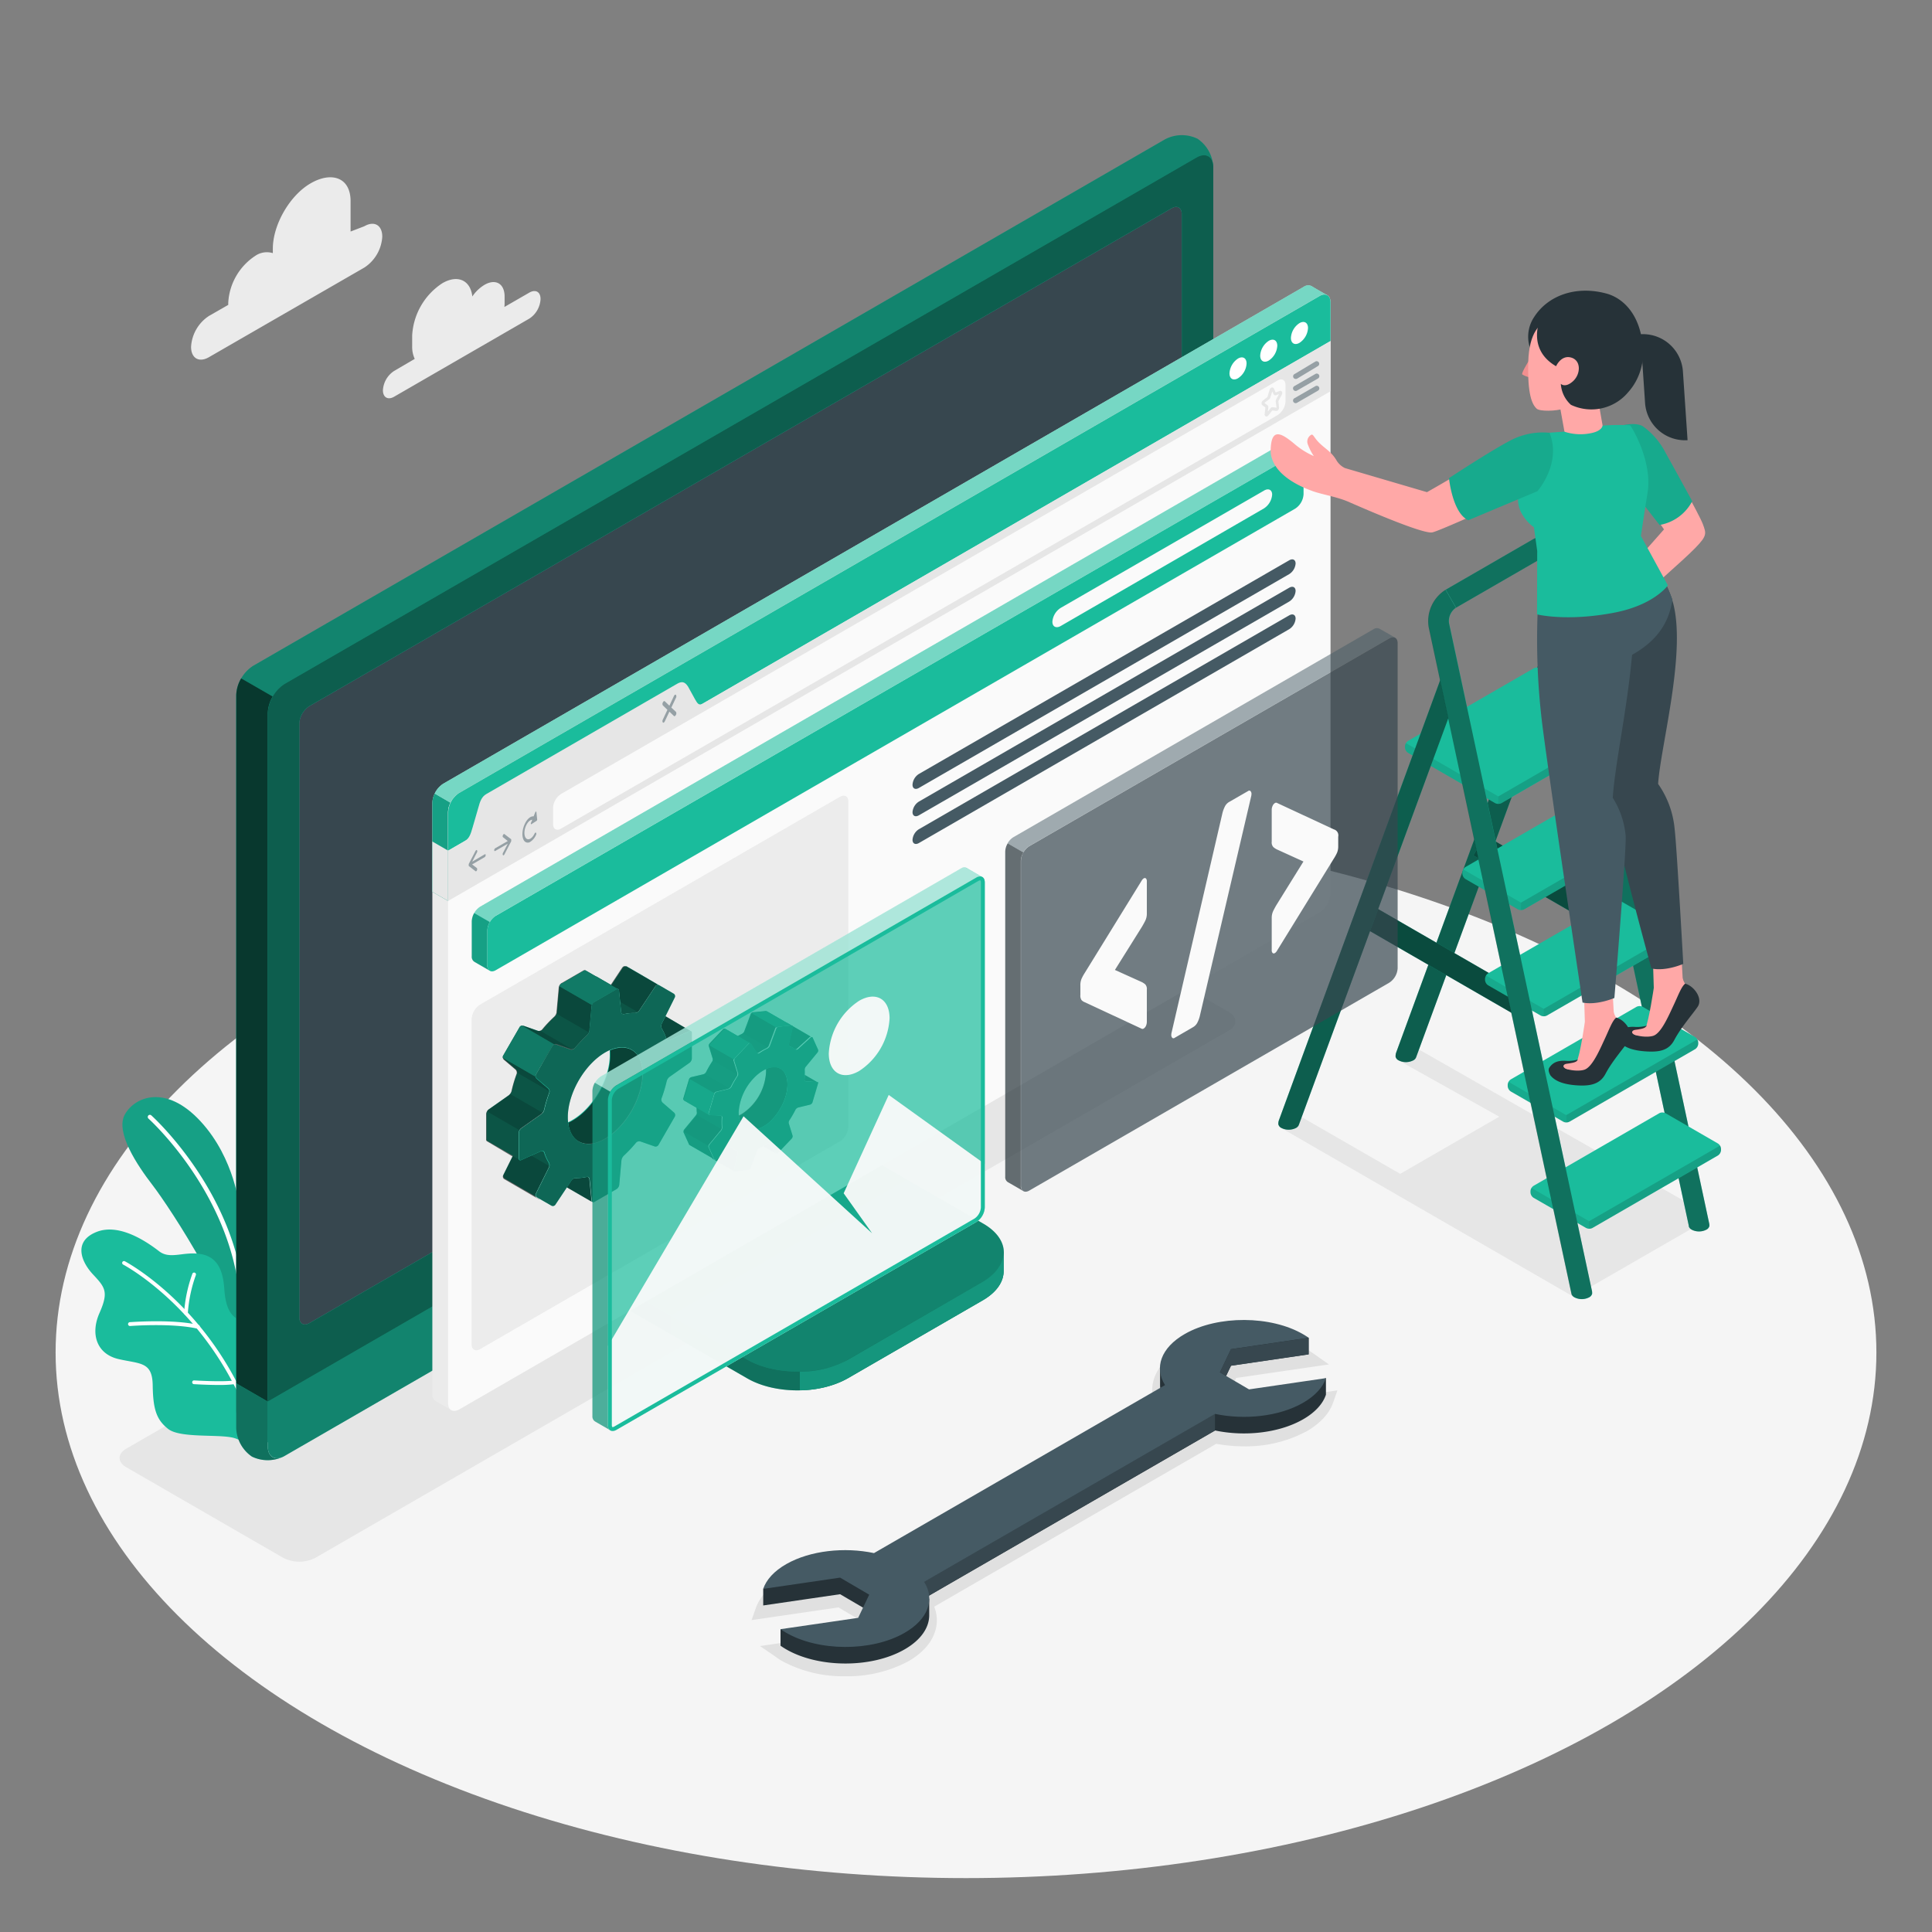 <svg xmlns="http://www.w3.org/2000/svg" viewBox="0 0 500 500"><rect x="0" y="0" width="500" height="500" fill="#808080" stroke="none"/><g id="freepik--Floor--inject-2"><ellipse id="freepik--floor--inject-2" cx="250" cy="350.02" rx="235.61" ry="136.03" style="fill:#f5f5f5"></ellipse></g><g id="freepik--Shadows--inject-2"><path id="freepik--Shadow--inject-2" d="M73.31,403.17,32.67,379.71c-2.29-1.32-2.29-3.47,0-4.79L269.06,238.44a9.19,9.19,0,0,1,8.3,0L318,261.9c2.29,1.33,2.29,3.47,0,4.79L81.61,403.17A9.13,9.13,0,0,1,73.31,403.17Z" style="fill:#e6e6e6"></path><path id="freepik--shadow--inject-2" d="M441.55,314.06l-73.53-42a4.79,4.79,0,0,0-4.33,0l-.76.44c-1.2.69-1.19,1.79,0,2.47L388,289l-25.63,14.79L337.6,289.52a4.79,4.79,0,0,0-4.33,0l-.76.44a1.32,1.32,0,0,0,0,2.5l74.77,43.16.81-1,.4.23,29.51-17,.23.14.43-.52.63-.36-.22-.13Z" style="fill:#e6e6e6"></path><path d="M218.75,433.81a33.12,33.12,0,0,1-16.46-4c-.53-.31-1-.62-1.49-1L196.7,426l24-3.52,1.61-3.36L217,416l-22.49,3.28,1.1-3.12c1-2.91,3.43-5.5,6.94-7.5a33.3,33.3,0,0,1,16.19-3.86,39,39,0,0,1,7.13.65l73-42.16a9.34,9.34,0,0,1-.4-5.81c.82-3.26,3.3-6.15,7.19-8.36a35.9,35.9,0,0,1,32.68.15c.52.3,1,.62,1.48.95l4.1,2.89-24,3.51-1.61,3.36,5.34,3.13,22.48-3.28-1.1,3.12c-1,2.91-3.43,5.5-6.94,7.5a33.3,33.3,0,0,1-16.19,3.86,38.13,38.13,0,0,1-7.13-.66l-73,42.16a9.37,9.37,0,0,1,.4,5.82c-.82,3.26-3.3,6.15-7.19,8.36A33.32,33.32,0,0,1,218.75,433.81Z" style="fill:#e0e0e0"></path></g><g id="freepik--Plants--inject-2"><g id="freepik--plants--inject-2"><path d="M62,335.31V312.67s-1.15-12.78-10.1-22.47-17-6.39-19.58-1.79,3.33,13.33,7.12,18.24C44,312.56,62,340,62,352.31Z" style="fill:#1abc9c"></path><g style="opacity:0.15"><path d="M62,335.31V312.67s-1.15-12.78-10.1-22.47-17-6.39-19.58-1.79,3.33,13.33,7.12,18.24C44,312.56,62,340,62,352.31Z"></path></g><path d="M62,331.73a.55.55,0,0,1-.54-.46c-4.09-24.69-22.87-41.64-23.06-41.8a.57.57,0,0,1,0-.79.54.54,0,0,1,.78,0c.2.17,19.27,17.36,23.42,42.45a.55.55,0,0,1-.45.63Z" style="fill:#fff"></path><path d="M65.88,344.93s.78-2.36-2.7-3-4.8-3.49-5.13-8.34-1.79-8.33-6.15-9.05-7.87,1.48-10.7-.7S31.05,316.42,25,318.82s-4.1,7.61-.93,11,4.09,4.51,1.67,10-.66,10.62,4.95,11.91,8.74.62,8.83,6.78.94,8.89,4,11.3,12.74,1.33,16.76,2.26a8.76,8.76,0,0,1,5.64,4.52Z" style="fill:#1abc9c"></path><path d="M65.88,370.28a.46.46,0,0,1-.45-.32c-10.22-30.32-33.32-42.57-33.56-42.69a.49.49,0,0,1-.2-.65.48.48,0,0,1,.65-.2c.23.12,23.68,12.52,34,43.23a.49.49,0,0,1-.3.61A.47.47,0,0,1,65.88,370.28Z" style="fill:#fff"></path><path d="M51.23,343.86l-.1,0c-6.67-1.52-17.34-.7-17.45-.69a.48.48,0,0,1-.07-1c.44,0,10.92-.84,17.73.71a.48.48,0,0,1,.36.58A.49.49,0,0,1,51.23,343.86Z" style="fill:#fff"></path><path d="M56.67,358.43c-3.05,0-6.28-.2-6.48-.21a.48.48,0,0,1-.45-.52.47.47,0,0,1,.51-.45c.07,0,7.52.47,10.43,0a.49.49,0,0,1,.55.4.48.48,0,0,1-.4.55A30.38,30.38,0,0,1,56.67,358.43Z" style="fill:#fff"></path><path d="M48.1,340.3h0a.48.48,0,0,1-.46-.5,36.76,36.76,0,0,1,2.15-10.16.48.48,0,0,1,.62-.27.49.49,0,0,1,.28.62,36.16,36.16,0,0,0-2.08,9.86A.49.49,0,0,1,48.1,340.3Z" style="fill:#fff"></path></g></g><g id="freepik--Clouds--inject-2"><path d="M137,75.72l-6.47,3.73a8.09,8.09,0,0,0,.06-.85V76.73c0-3.34-2.34-4.69-5.23-3a10,10,0,0,0-3.12,3c-.47-4.19-3.76-5.75-7.75-3.44a17.26,17.26,0,0,0-7.82,13.54v2.8a7.46,7.46,0,0,0,.66,3.25L102,96a6.4,6.4,0,0,0-2.9,5c0,1.85,1.3,2.6,2.9,1.67l35-20.22a6.42,6.42,0,0,0,2.89-5C139.93,75.55,138.64,74.8,137,75.72Z" style="fill:#ebebeb"></path><path d="M94.3,58.55l-3.57,1.37V52.06c0-6.22-5-7.72-10.36-4.6h0C75,50.57,70.61,58.14,70.61,64.37v1.14a5.27,5.27,0,0,0-4.54.7h0a15.53,15.53,0,0,0-7,12.17v.52l-5,2.87a10.25,10.25,0,0,0-4.62,8c0,2.95,2.07,4.15,4.62,2.67L94.3,69.24a10.24,10.24,0,0,0,4.63-8C98.93,58.27,96.86,57.07,94.3,58.55Z" style="fill:#ebebeb"></path></g><g id="freepik--Device--inject-2"><g id="freepik--device--inject-2"><path d="M219.39,356.71l34.94-20.2c3.6-2.08,5.4-4.81,5.4-7.53s0-4.86,0-4.86L223.5,303.68a7.7,7.7,0,0,1-3.48-6V260.39l-61,35.26v37.27a7.69,7.69,0,0,0,3.47,6l30.84,17.77C200.51,360.87,212.19,360.87,219.39,356.71Z" style="fill:#1abc9c"></path><path d="M219.39,356.71l34.94-20.2c3.6-2.08,5.4-4.81,5.4-7.53s0-4.86,0-4.86L223.5,303.68a7.7,7.7,0,0,1-3.48-6V260.39l-61,35.26v37.27a7.69,7.69,0,0,0,3.47,6l30.84,17.77C200.51,360.87,212.19,360.87,219.39,356.71Z" style="opacity:0.4"></path><path d="M173.65,340.54v4.84l-11.19-6.44a7.73,7.73,0,0,1-3.47-6V295.65l11.63-6.71c.24,2.95.5,6,.74,9l-8.15,4.72v27.84a7.65,7.65,0,0,0,3.47,6Z" style="opacity:0.2"></path><path d="M163.21,330.49a7.66,7.66,0,0,0,3.47,6l26.63,15.34c7.2,4.16,18.88,4.16,26.08,0l35-20.2c7.2-4.15,7.2-10.89,0-15l-26.64-15.35a7.68,7.68,0,0,1-3.48-6V267.38l-61,35.26Z" style="fill:#1abc9c"></path><path d="M163.21,330.49a7.66,7.66,0,0,0,3.47,6l26.63,15.34c7.2,4.16,18.88,4.16,26.08,0l35-20.2c7.2-4.15,7.2-10.89,0-15l-26.64-15.35a7.68,7.68,0,0,1-3.48-6V267.38l-61,35.26Z" style="opacity:0.3"></path><path d="M234.79,305.35h0l-7.08-4.09a7.68,7.68,0,0,1-3.48-6V267.38l-61,35.26v27.85a7.66,7.66,0,0,0,3.47,6l7,4Z" style="fill:#1abc9c;opacity:0.6"></path><path d="M234.79,305.35h0l-7.08-4.09a7.68,7.68,0,0,1-3.48-6V267.38l-61,35.26v27.85a7.66,7.66,0,0,0,3.47,6l7,4Z" style="opacity:0.3"></path><path d="M259.74,324.12V329c0,2.73-1.81,5.44-5.4,7.53L219.4,356.7A26.14,26.14,0,0,1,207,359.79V355a26.14,26.14,0,0,0,12.45-3.09l34.94-20.21C257.93,329.58,259.74,326.85,259.74,324.12Z" style="fill:#1abc9c"></path><path d="M259.74,324.12V329c0,2.73-1.81,5.44-5.4,7.53L219.4,356.7A26.14,26.14,0,0,1,207,359.79V355a26.14,26.14,0,0,0,12.45-3.09l34.94-20.21C257.93,329.58,259.74,326.85,259.74,324.12Z" style="opacity:0.2"></path><path d="M65.22,372.33a9.32,9.32,0,0,0,8.43-.16l236-136.25a9.61,9.61,0,0,0,4.34-7.53V43.28a9.32,9.32,0,0,0-4.07-7.37,9.32,9.32,0,0,0-8.43.16L65.5,172.32a9.59,9.59,0,0,0-4.35,7.52V365A9.33,9.33,0,0,0,65.22,372.33Z" style="fill:#1abc9c"></path><path d="M65.22,372.33a9.32,9.32,0,0,0,8.43-.16l236-136.25a9.61,9.61,0,0,0,4.34-7.53V43.28a9.32,9.32,0,0,0-4.07-7.37,9.32,9.32,0,0,0-8.43.16L65.5,172.32a9.59,9.59,0,0,0-4.35,7.52V365A9.33,9.33,0,0,0,65.22,372.33Z" style="opacity:0.3"></path><path d="M73.65,372.16l236-136.24a9.61,9.61,0,0,0,4.34-7.53V43.28c0-2.77-1.94-3.9-4.34-2.51L73.65,177a9.6,9.6,0,0,0-4.34,7.53v185.1C69.3,372.43,71.25,373.55,73.65,372.16Z" style="fill:#1abc9c"></path><path d="M73.65,372.16l236-136.24a9.61,9.61,0,0,0,4.34-7.53V43.28c0-2.77-1.94-3.9-4.34-2.51L73.65,177a9.6,9.6,0,0,0-4.34,7.53v185.1C69.3,372.43,71.25,373.55,73.65,372.16Z" style="opacity:0.5"></path><path d="M73,377.13a9.42,9.42,0,0,1-7.79-.16,9.35,9.35,0,0,1-4.08-7.39V358l8.16,4.72V374.3C69.3,376.83,70.9,378,73,377.13Z" style="fill:#1abc9c"></path><path d="M73,377.13a9.42,9.42,0,0,1-7.79-.16,9.35,9.35,0,0,1-4.08-7.39V358l8.16,4.72V374.3C69.3,376.83,70.9,378,73,377.13Z" style="opacity:0.4"></path><path d="M69.3,362.72v11.57c0,2.77,2,3.9,4.35,2.51l236-136.25A9.61,9.61,0,0,0,314,233V221.41Z" style="fill:#1abc9c"></path><path d="M69.3,362.72v11.57c0,2.77,2,3.9,4.35,2.51l236-136.25A9.61,9.61,0,0,0,314,233V221.41Z" style="opacity:0.3"></path><path d="M77.46,340.91V187.25a5.76,5.76,0,0,1,2.61-4.51L303.22,53.9c1.45-.83,2.61-.16,2.61,1.5V209.06a5.76,5.76,0,0,1-2.61,4.52L80.07,342.42C78.63,343.25,77.46,342.57,77.46,340.91Z" style="fill:#1abc9c"></path><path d="M77.46,340.91V187.25a5.76,5.76,0,0,1,2.61-4.51L303.22,53.9c1.45-.83,2.61-.16,2.61,1.5V209.06a5.76,5.76,0,0,1-2.61,4.52L80.07,342.42C78.63,343.25,77.46,342.57,77.46,340.91Z" style="fill:#37474f"></path><path d="M191.65,296.39a8,8,0,0,0-3.6,6.23c0,2.29,1.61,3.22,3.6,2.07a7.94,7.94,0,0,0,3.59-6.22C195.24,296.17,193.63,295.24,191.65,296.39Z" style="fill:#1abc9c"></path><path d="M70.58,180.25a9.23,9.23,0,0,0-1.28,4.29V362.72L61.14,358V179.84a9,9,0,0,1,1.28-4.29Z" style="fill:#1abc9c"></path><path d="M70.58,180.25a9.23,9.23,0,0,0-1.28,4.29V362.72L61.14,358V179.84a9,9,0,0,1,1.28-4.29Z" style="opacity:0.7"></path></g></g><g id="freepik--Ladder--inject-2"><path d="M408.09,160.4,366.48,273.64v0a1.46,1.46,0,0,1-.73.78,4.15,4.15,0,0,1-3.79,0,1.45,1.45,0,0,1-.78-.93,1.6,1.6,0,0,1,0-.31,2.82,2.82,0,0,1,.15-.78l41.73-113.87a2.68,2.68,0,1,1,5,1.85Z" style="fill:#1abc9c"></path><path d="M408.09,160.4,366.48,273.64v0a1.46,1.46,0,0,1-.73.78,4.15,4.15,0,0,1-3.79,0,1.45,1.45,0,0,1-.78-.93,1.6,1.6,0,0,1,0-.31,2.82,2.82,0,0,1,.15-.78l41.73-113.87a2.68,2.68,0,1,1,5,1.85Z" style="opacity:0.5"></path><rect x="370.33" y="224.26" width="6" height="48.18" transform="translate(-28.41 447.49) rotate(-60)" style="fill:#1abc9c"></rect><g style="opacity:0.6"><rect x="370.33" y="224.26" width="6" height="48.18" transform="translate(-28.41 447.49) rotate(-60)"></rect></g><rect x="400.68" y="206.74" width="6" height="48.18" transform="translate(1.93 465.02) rotate(-60)" style="fill:#1abc9c"></rect><g style="opacity:0.6"><rect x="400.68" y="206.74" width="6" height="48.18" transform="translate(1.93 465.02) rotate(-60)"></rect></g><path d="M374.14,152.62l22.25-12.85a5.87,5.87,0,0,1,9,4l36.94,172.82a1.49,1.49,0,0,1,.05.36,1.53,1.53,0,0,1,0,.37,1.44,1.44,0,0,1-.78.92,4.15,4.15,0,0,1-3.79,0,1.64,1.64,0,0,1-.74-.8.9.9,0,0,1,0-.16L400.13,144.89a.59.59,0,0,0-1.05-.47l-22.26,12.85" style="fill:#1abc9c"></path><path d="M374.14,152.62l22.25-12.85a5.87,5.87,0,0,1,9,4l36.94,172.82a1.49,1.49,0,0,1,.05.36,1.53,1.53,0,0,1,0,.37,1.44,1.44,0,0,1-.78.92,4.15,4.15,0,0,1-3.79,0,1.64,1.64,0,0,1-.74-.8.9.9,0,0,1,0-.16L400.13,144.89a.59.59,0,0,0-1.05-.47l-22.26,12.85" style="opacity:0.4"></path><path d="M410.45,317.78,396.9,310a1.78,1.78,0,0,1-.81-1.4v-.32a1.76,1.76,0,0,1,.81-1.4l32.52-18.78a1.78,1.78,0,0,1,1.62,0l13.55,7.83a1.76,1.76,0,0,1,.81,1.4v.32a1.78,1.78,0,0,1-.81,1.4l-32.52,18.78A1.84,1.84,0,0,1,410.45,317.78Z" style="fill:#1abc9c"></path><path d="M396.33,307.43a1.61,1.61,0,0,0-.24.8v.32a1.78,1.78,0,0,0,.81,1.4l13.55,7.83a1.67,1.67,0,0,0,.81.19v-1.92Z" style="opacity:0.1"></path><path d="M411.26,316.05V318a1.64,1.64,0,0,0,.81-.19l16.26-9.39L444.59,299a1.78,1.78,0,0,0,.81-1.4v-.32a1.61,1.61,0,0,0-.24-.8Z" style="opacity:0.15"></path><path d="M404.58,290.29,391,282.47a1.79,1.79,0,0,1-.81-1.4v-.33a1.79,1.79,0,0,1,.81-1.4l32.52-18.77a1.78,1.78,0,0,1,1.62,0l13.55,7.82a1.79,1.79,0,0,1,.81,1.4v.33a1.79,1.79,0,0,1-.81,1.4l-32.52,18.77A1.76,1.76,0,0,1,404.58,290.29Z" style="fill:#1abc9c"></path><path d="M390.45,280a1.61,1.61,0,0,0-.24.79v.33a1.79,1.79,0,0,0,.81,1.4l13.56,7.82a1.61,1.61,0,0,0,.8.2v-1.92Z" style="opacity:0.1"></path><path d="M405.38,288.57v1.92a1.62,1.62,0,0,0,.81-.2l16.26-9.38,16.26-9.39a1.79,1.79,0,0,0,.81-1.4v-.33a1.61,1.61,0,0,0-.24-.79Z" style="opacity:0.15"></path><path d="M398.7,262.81,385.14,255a1.79,1.79,0,0,1-.81-1.4v-.32a1.82,1.82,0,0,1,.81-1.4l32.52-18.77a1.78,1.78,0,0,1,1.62,0l13.56,7.82a1.81,1.81,0,0,1,.8,1.4v.32a1.81,1.81,0,0,1-.8,1.41l-32.52,18.77A1.78,1.78,0,0,1,398.7,262.81Z" style="fill:#1abc9c"></path><path d="M384.57,252.46a1.64,1.64,0,0,0-.24.8v.32a1.79,1.79,0,0,0,.81,1.4l6.78,3.92,6.78,3.91a1.62,1.62,0,0,0,.81.19v-1.91Z" style="opacity:0.1"></path><path d="M399.51,261.09V263a1.67,1.67,0,0,0,.81-.19l16.26-9.39L432.84,244a1.81,1.81,0,0,0,.8-1.41v-.32a1.67,1.67,0,0,0-.23-.79Z" style="opacity:0.15"></path><path d="M392.82,235.33l-13.55-7.83a1.78,1.78,0,0,1-.81-1.4v-.32a1.78,1.78,0,0,1,.81-1.4l32.52-18.78a1.76,1.76,0,0,1,1.61,0L427,213.43a1.8,1.8,0,0,1,.81,1.4v.32a1.8,1.8,0,0,1-.81,1.4l-32.52,18.78A1.78,1.78,0,0,1,392.82,235.33Z" style="fill:#1abc9c"></path><path d="M393.63,233.6v1.92a1.67,1.67,0,0,0,.81-.19l16.26-9.39L427,216.55a1.78,1.78,0,0,0,.81-1.4v-.32a1.64,1.64,0,0,0-.24-.8Z" style="opacity:0.15"></path><path d="M378.69,225a1.74,1.74,0,0,0-.23.8v.32a1.78,1.78,0,0,0,.81,1.4l13.55,7.83a1.64,1.64,0,0,0,.81.19V233.6Z" style="opacity:0.1"></path><path d="M386.94,207.85l-22.52-13a1.76,1.76,0,0,1-.81-1.4v-.32a1.78,1.78,0,0,1,.81-1.4l32.52-18.78a1.84,1.84,0,0,1,1.62,0l22.52,13a1.76,1.76,0,0,1,.81,1.4v.32a1.79,1.79,0,0,1-.81,1.4l-32.52,18.78A1.84,1.84,0,0,1,386.94,207.85Z" style="fill:#1abc9c"></path><path d="M387.75,206.12V208a1.76,1.76,0,0,0,.81-.19l16.26-9.39,16.26-9.39a1.79,1.79,0,0,0,.81-1.4v-.32a1.61,1.61,0,0,0-.24-.8Z" style="opacity:0.15"></path><path d="M363.85,192.32a1.64,1.64,0,0,0-.24.8v.32a1.78,1.78,0,0,0,.81,1.4l22.52,13a1.79,1.79,0,0,0,.81.19v-1.92Z" style="opacity:0.1"></path><path d="M377.75,177.91,336.18,291v0l-.1.25a1.69,1.69,0,0,1-.67.66,4.24,4.24,0,0,1-3.8,0,1.44,1.44,0,0,1-.77-.94,1.5,1.5,0,0,1,0-.3,2.42,2.42,0,0,1,.16-.79l41.72-113.87a2.68,2.68,0,1,1,5,1.84Z" style="fill:#1abc9c"></path><path d="M377.75,177.91,336.18,291v0l-.1.25a1.69,1.69,0,0,1-.67.66,4.24,4.24,0,0,1-3.8,0,1.44,1.44,0,0,1-.77-.94,1.5,1.5,0,0,1,0-.3,2.42,2.42,0,0,1,.16-.79l41.72-113.87a2.68,2.68,0,1,1,5,1.84Z" style="opacity:0.5"></path><path d="M376.82,157.27a4.14,4.14,0,0,0-1.79,4L412,334.1a1.52,1.52,0,0,1,.06.42,1.5,1.5,0,0,1,0,.3,1.46,1.46,0,0,1-.78.94,4.15,4.15,0,0,1-3.79,0,1.69,1.69,0,0,1-.74-.77v0l-.05-.22-36.9-172.33a9.57,9.57,0,0,1,4.36-9.79" style="fill:#1abc9c"></path><path d="M412,334.1,375,161.28a4.14,4.14,0,0,1,1.79-4l-2.68-4.65a9.57,9.57,0,0,0-4.36,9.79l36.9,172.33.05.22v0a1.69,1.69,0,0,0,.74.77,4.15,4.15,0,0,0,3.79,0,1.46,1.46,0,0,0,.78-.94,1.5,1.5,0,0,0,0-.3A1.52,1.52,0,0,0,412,334.1Z" style="opacity:0.4"></path></g><g id="freepik--Windows--inject-2"><path d="M343.85,76.71A1.07,1.07,0,0,1,344,77,1.07,1.07,0,0,0,343.85,76.71Z" style="fill:#1abc9c"></path><path d="M344.11,77.11a2,2,0,0,1,.11.35A2,2,0,0,0,344.11,77.11Z" style="fill:#1abc9c"></path><path d="M116,363.17v-153a6.27,6.27,0,0,1,2.84-4.92L341.5,76.62a2,2,0,0,1,2-.2c-.54-.32-3.52-2-4-2.34a2,2,0,0,0-2.09.15L114.73,202.82a6.3,6.3,0,0,0-2.84,4.92v153a2,2,0,0,0,.83,1.84l4.06,2.34h0A1.91,1.91,0,0,1,116,363.17Z" style="fill:#ebebeb"></path><path d="M112.51,205.37a5.58,5.58,0,0,0-.62,2.37v23.07l4.06,2.34h0v-23a5.58,5.58,0,0,1,.63-2.41Z" style="fill:#1abc9c"></path><path d="M112.51,205.37a5.58,5.58,0,0,0-.62,2.37v23.07l4.06,2.34h0v-23a5.58,5.58,0,0,1,.63-2.41Z" style="opacity:0.15"></path><path d="M118.8,205.21,341.5,76.62a2,2,0,0,1,2-.2c-.54-.32-3.52-2-4-2.34a2,2,0,0,0-2.09.15L114.73,202.82a6,6,0,0,0-2.22,2.55l4.08,2.35h0A5.92,5.92,0,0,1,118.8,205.21Z" style="fill:#1abc9c"></path><path d="M118.8,205.21,341.5,76.62a2,2,0,0,1,2-.2c-.54-.32-3.52-2-4-2.34a2,2,0,0,0-2.09.15L114.73,202.82a6,6,0,0,0-2.22,2.55l4.08,2.35h0A5.92,5.92,0,0,1,118.8,205.21Z" style="fill:#fff;opacity:0.4"></path><path d="M344.34,78.24v153a6.28,6.28,0,0,1-2.84,4.92L118.8,364.79c-1.58.84-2.85.11-2.84-1.64v-153a6.27,6.27,0,0,1,2.84-4.92L341.5,76.6C343.07,75.69,344.34,76.43,344.34,78.24Z" style="fill:#fafafa"></path><path d="M343.51,76.42h0a1.08,1.08,0,0,1,.2.16A1.46,1.46,0,0,0,343.51,76.42Z" style="fill:#1abc9c"></path><path d="M344.28,77.63a3.06,3.06,0,0,1,.06.63A3.06,3.06,0,0,0,344.28,77.63Z" style="fill:#1abc9c"></path><path d="M343.5,76.42Z" style="fill:#fafafa"></path><path d="M344.22,77.46a1.15,1.15,0,0,1,.06.17A1.15,1.15,0,0,0,344.22,77.46Z" style="fill:#fafafa"></path><path d="M344,77a.49.49,0,0,1,.1.15A.49.49,0,0,0,344,77Z" style="fill:#fafafa"></path><path d="M343.7,76.58c.05,0,.11.08.15.13S343.75,76.63,343.7,76.58Z" style="fill:#fafafa"></path><path d="M344.34,78.26v10L116,220.13v-10a6.27,6.27,0,0,1,2.84-4.92L341.5,76.62C343.07,75.71,344.34,76.45,344.34,78.26Z" style="fill:#1abc9c"></path><path d="M344.33,88.26v13L116,233.15v-13l4.26-2.47c1.14-.66,1.52-1.66,2.06-3.58l1.45-5c.45-1.74.92-2.93,2.07-3.59L175.17,177c1.15-.66,2-.73,2.91.71l1.77,3.22c.65,1.12,1,1.78,2.12,1.12Z" style="fill:#e6e6e6"></path><path d="M336.3,83.63c1.22-.71,2.21-.14,2.21,1.27a4.9,4.9,0,0,1-2.21,3.83c-1.22.7-2.21.13-2.21-1.28A4.86,4.86,0,0,1,336.3,83.63Z" style="fill:#fff"></path><path d="M328.35,88.21c1.22-.7,2.21-.13,2.21,1.27a4.9,4.9,0,0,1-2.21,3.83c-1.22.7-2.21.13-2.21-1.28A4.88,4.88,0,0,1,328.35,88.21Z" style="fill:#fff"></path><path d="M320.4,92.79c1.22-.7,2.21-.13,2.21,1.28a4.86,4.86,0,0,1-2.21,3.82c-1.22.71-2.21.14-2.21-1.27A4.9,4.9,0,0,1,320.4,92.79Z" style="fill:#fff"></path><path d="M125.45,221.1,122.2,223l1.24-2.39a.57.57,0,0,0,0-.58c-.09-.11-.26,0-.37.18l-1.76,3.39h0a.61.61,0,0,0,0,.12s0,0,0,0a.47.47,0,0,0,0,.17.33.33,0,0,0,0,.15v0a.13.13,0,0,0,0,.07h0l1.76,1.36a.19.19,0,0,0,.18,0,.65.65,0,0,0,.17-.81l-1.24-.95,3.25-1.88a.69.69,0,0,0,.26-.55C125.71,221.13,125.59,221,125.45,221.1Z" style="fill:#455a64;opacity:0.5"></path><path d="M128.16,219.53l3.25-1.87-1.24-1c-.11-.08-.12-.33,0-.55s.26-.33.37-.25l1.76,1.35h0a.43.43,0,0,1,0,.07l0,0a.61.61,0,0,1,0,.15,1.11,1.11,0,0,1,0,.17s0,0,0,0,0,.09,0,.13h0l-1.76,3.39a.5.5,0,0,1-.17.2.15.15,0,0,1-.2,0,.59.59,0,0,1,0-.59l1.24-2.38-3.25,1.88c-.14.08-.26,0-.26-.25A.71.71,0,0,1,128.16,219.53Z" style="fill:#455a64;opacity:0.5"></path><path d="M138.82,210.18c0-.2-.19-.18-.28,0l-.44,1.09c-.76-.09-1.68.65-2.3,2-.8,1.7-.8,3.72,0,4.49a1.15,1.15,0,0,0,1.46.09,4,4,0,0,0,1.46-1.77.57.57,0,0,0,0-.57c-.1-.1-.27,0-.37.21-.6,1.27-1.58,1.84-2.18,1.26s-.6-2.08,0-3.36c.43-.9,1-1.44,1.58-1.47l-.34.82c-.08.21,0,.41.13.32l1.33-.86a.45.45,0,0,0,.15-.37Z" style="fill:#455a64;opacity:0.5"></path><path d="M173.74,183.12l1.19-2.51a.76.76,0,0,0,0-.78c-.14-.13-.37,0-.51.29l-1.18,2.51-1.19-1.14c-.14-.13-.36,0-.5.29a.76.76,0,0,0,0,.78l1.18,1.14-1.18,2.51a.76.76,0,0,0,0,.78.2.2,0,0,0,.25,0,.74.74,0,0,0,.25-.31l1.19-2.51,1.18,1.14a.2.2,0,0,0,.25,0,.68.68,0,0,0,.26-.31.76.76,0,0,0,0-.78Z" style="fill:#455a64;opacity:0.5"></path><path d="M143.13,213.26v-4.19a4.59,4.59,0,0,1,2.07-3.59l185.42-107c1.14-.66,2.07-.13,2.07,1.19v4.19a4.57,4.57,0,0,1-2.07,3.58l-185.42,107C144.06,215.11,143.13,214.58,143.13,213.26Z" style="fill:#fafafa"></path><path d="M327.8,107.78a.41.41,0,0,1-.19,0,.57.57,0,0,1-.32-.64l.2-1.69-.79-.57a.56.56,0,0,1-.22-.47.93.93,0,0,1,.34-.74l1.22-.94s0,0,0-.08l.54-1.79a.77.77,0,0,1,.63-.59.49.49,0,0,1,.49.3l.45,1,1-.39a.5.5,0,0,1,.57.13.76.76,0,0,1,0,.85l-.88,1.65.18,1.59a1,1,0,0,1-.26.76.62.62,0,0,1-.5.19l-1-.12-1.07,1.36A.64.64,0,0,1,327.8,107.78Zm-.56-3.48.78.57a.59.59,0,0,1,.22.58l-.13,1.08.69-.87a.62.62,0,0,1,.56-.27l1,.12a.19.19,0,0,0,0-.09l-.21-1.49a1,1,0,0,1,.11-.55L331,102l-.75.28a.5.5,0,0,1-.65-.26l-.34-.72-.48,1.54a.89.89,0,0,1-.3.47l-1.22.93A.59.59,0,0,0,327.24,104.3Z" style="fill:#e6e6e6"></path><g style="opacity:0.5"><path d="M335.35,98.07a.67.67,0,0,1-.36-1.25l5.41-3.24a.67.67,0,0,1,.69,1.15L335.68,98A.58.58,0,0,1,335.35,98.07Z" style="fill:#455a64"></path><path d="M335.31,101.18a.67.67,0,0,1-.34-1.25l5.47-3.16a.66.66,0,0,1,.91.25.67.67,0,0,1-.24.92l-5.46,3.15A.72.72,0,0,1,335.31,101.18Z" style="fill:#455a64"></path><path d="M335.31,104.34a.68.68,0,0,1-.58-.34.67.67,0,0,1,.24-.92l5.47-3.15a.66.66,0,0,1,.91.24.67.67,0,0,1-.24.92l-5.46,3.16A.72.72,0,0,1,335.31,104.34Z" style="fill:#455a64"></path></g><polygon points="115.95 220.13 111.89 217.78 111.89 230.81 115.95 233.15 115.95 220.13" style="fill:#e6e6e6"></polygon><path d="M336.63,117.37a1.59,1.59,0,0,0-1.44.2L128.29,237a4.78,4.78,0,0,0-2.16,3.75v9.07a1.56,1.56,0,0,0,.59,1.38c-.37-.24-3.64-2.09-4-2.33a1.54,1.54,0,0,1-.62-1.39v-9.07a4.78,4.78,0,0,1,2.17-3.75L331.12,115.22a1.56,1.56,0,0,1,1.55-.15C333,115.29,335.86,116.9,336.63,117.37Z" style="fill:#1abc9c"></path><path d="M128.3,237,335.19,117.57c1.2-.7,2.17-.14,2.17,1.25v9.07a4.78,4.78,0,0,1-2.17,3.75L128.3,251.09c-1.2.69-2.17.13-2.17-1.25v-9.07A4.78,4.78,0,0,1,128.3,237Z" style="fill:#1abc9c"></path><path d="M126.77,238.63l-4.07-2.34a4.45,4.45,0,0,0-.64,2.14v9.07a1.54,1.54,0,0,0,.62,1.39c.4.24,3.67,2.09,4,2.33a1.56,1.56,0,0,1-.59-1.38v-9.07A4.48,4.48,0,0,1,126.77,238.63Z" style="opacity:0.15"></path><path d="M336.63,117.37c-.77-.47-3.61-2.08-4-2.3a1.56,1.56,0,0,0-1.55.15L124.23,234.68a4.4,4.4,0,0,0-1.53,1.61l4.07,2.34a4.38,4.38,0,0,1,1.52-1.61l206.9-119.45A1.59,1.59,0,0,1,336.63,117.37Z" style="fill:#fff;opacity:0.4"></path><path d="M329.23,128a4.65,4.65,0,0,1-2.16,3.6L274.53,162c-1.2.69-2.17.2-2.17-1.1a4.64,4.64,0,0,1,2.17-3.59L327.07,127C328.26,126.26,329.23,126.75,329.23,128Z" style="fill:#fafafa"></path><path d="M237.81,200.3,333.65,145c.91-.52,1.65-.15,1.65.84a3.56,3.56,0,0,1-1.65,2.74l-95.84,55.34c-.91.53-1.65.16-1.65-.83A3.54,3.54,0,0,1,237.81,200.3Z" style="fill:#455a64"></path><path d="M237.81,207.45l95.84-55.35c.91-.52,1.65-.15,1.65.84a3.54,3.54,0,0,1-1.65,2.74L237.81,211c-.91.53-1.65.16-1.65-.83A3.54,3.54,0,0,1,237.81,207.45Z" style="fill:#455a64"></path><path d="M237.81,214.6l95.84-55.35c.91-.52,1.65-.15,1.65.84a3.54,3.54,0,0,1-1.65,2.74l-95.84,55.35c-.91.52-1.65.15-1.65-.84A3.54,3.54,0,0,1,237.81,214.6Z" style="fill:#455a64"></path><g id="freepik--Gears--inject-2"><path d="M124.23,260l93.16-53.79c1.19-.69,2.16-.13,2.16,1.25V291.6a4.8,4.8,0,0,1-2.16,3.75l-93.16,53.8c-1.2.69-2.17.13-2.17-1.25V263.78A4.78,4.78,0,0,1,124.23,260Z" style="fill:#e6e6e6;opacity:0.7"></path><path d="M165.46,273.84a5.4,5.4,0,0,0-.63-1,4.89,4.89,0,0,0-.37-.41,4.18,4.18,0,0,0-1.16-.85,3.89,3.89,0,0,0-.66-.29,5.5,5.5,0,0,0-2-.26,6.1,6.1,0,0,0-.72.08l-.52.1-.51.13c-.19.06-.38.12-.58.2l-.51.2a5.46,5.46,0,0,1,0,.58v.07c0,.11,0,.22,0,.34s0,.23,0,.35c0,6.17-4.34,13.68-9.68,16.77a11.1,11.1,0,0,1-1.18.61h0a4,4,0,0,0,.07.5,1.55,1.55,0,0,0,0,.21,5.23,5.23,0,0,0,.12.54,2.75,2.75,0,0,0,.14.49,4,4,0,0,0,.18.52,4.08,4.08,0,0,0,.19.42,5.24,5.24,0,0,0,.67,1.07,4.91,4.91,0,0,0,.75.76l.08.06.35.25.07,0a3.75,3.75,0,0,0,.44.24l.5.2a6.07,6.07,0,0,0,3.74-.06,11.68,11.68,0,0,0,1.11-.41c.38-.17.76-.37,1.15-.59,5.35-3.09,9.69-10.59,9.69-16.77A9.07,9.07,0,0,0,165.46,273.84Z" style="fill:#1abc9c"></path><path d="M172.21,263l-1,2a1.39,1.39,0,0,0,.08,1.24,11.4,11.4,0,0,1,1.13,2.52.61.61,0,0,0,.85.4l5.1-2.3a.54.54,0,0,1,.41,0Zm-6.31-10.75-3.7-2.14a.74.74,0,0,0-.26,0,2,2,0,0,0-.24,0,.23.23,0,0,0-.14,0,1.12,1.12,0,0,0-.24.19s-.1,0-.13.09l-3,4.53-3.81-2.2-.08,0-2.76-1.59h0a.35.35,0,0,0-.14,0,.55.55,0,0,0-.29.08l-3.94,2.28-.45.26h0l-1.24.71-.08,0a1.24,1.24,0,0,0-.22.18,1.82,1.82,0,0,0-.36.54h0a1.1,1.1,0,0,0-.1.34l-.58,6.38a.36.36,0,0,1,0,.1,1.07,1.07,0,0,1-.09.34,2.11,2.11,0,0,1-.48.75,34.07,34.07,0,0,0-3.19,3.37,1.17,1.17,0,0,1-1.13.32l-3.67-1.29a.82.82,0,0,0-.27,0l-.08,0-.08,0-.07,0-.14,0-.15.08a.34.34,0,0,0-.12.09.51.51,0,0,0-.13.16l-1.73,3-1.83,3.17-.65,1.13a.83.83,0,0,0-.1.56h0a.83.83,0,0,0,.27.51l3,2.55a1.07,1.07,0,0,1,.14.16,1.13,1.13,0,0,1,.2.59,1.21,1.21,0,0,1-.06.38,34,34,0,0,0-1.32,4.44,2,2,0,0,1-.35.71,1.92,1.92,0,0,1-.39.41l-5.23,3.68a1.07,1.07,0,0,0-.19.18,2.71,2.71,0,0,0-.17.25h0a1.45,1.45,0,0,0-.23.7v6.62a.47.47,0,0,0,.2.42l6.64,3.84-2.42,4.88a.76.76,0,0,0,.3,1l9,5.23.12,0-.11-.06-.6-.35a.78.78,0,0,1-.31-1l3.41-6.86a.77.77,0,0,0,.08-.27,1.48,1.48,0,0,0-.16-1,11.71,11.71,0,0,1-1.14-2.53.61.61,0,0,0-.85-.4l-2.57,1.16-2.53,1.14a.45.45,0,0,1-.45,0h0a.46.46,0,0,1-.19-.42v-6.62a1.37,1.37,0,0,1,.22-.7,1.24,1.24,0,0,1,.36-.42l5.24-3.69a1.83,1.83,0,0,0,.38-.4,2,2,0,0,0,.35-.71,33.56,33.56,0,0,1,1.33-4.44,1.15,1.15,0,0,0,.06-.37h0a1.07,1.07,0,0,0-.35-.76l-2.95-2.54a.95.95,0,0,1-.19-1.09l1.2-2.08,1.49-2.58,1.53-2.64a.82.82,0,0,1,.65-.4h0a.66.66,0,0,1,.37,0l3.68,1.28a1,1,0,0,0,.66,0,1,1,0,0,0,.47-.31,35.2,35.2,0,0,1,3.18-3.37,2.06,2.06,0,0,0,.48-.74,1.68,1.68,0,0,0,.12-.45l.57-6.38a.88.88,0,0,1,.1-.34,1.44,1.44,0,0,1,.59-.73l1.08-.62,2.31-1.34L159.5,256a.49.49,0,0,1,.43-.05l0,0a.45.45,0,0,1,.23.39l.29,2.92.27,2.65a.61.61,0,0,0,.76.54,10.74,10.74,0,0,1,2.76-.28,1.41,1.41,0,0,0,.8-.26,1.27,1.27,0,0,0,.31-.3l4.24-6.37a.64.64,0,0,1,.13-.15.77.77,0,0,1,.67-.17.44.44,0,0,1,.16.06ZM153.2,311a.35.35,0,0,1-.08-.13.59.59,0,0,1-.05-.19l-.55-5.56a.6.6,0,0,0-.77-.54,11.65,11.65,0,0,1-2.76.28,1.42,1.42,0,0,0-1.11.55l-1.22,1.83,6.55,3.78S153.21,311,153.2,311Z" style="fill:#1abc9c"></path><path d="M170.58,255a.44.44,0,0,0-.16-.06.77.77,0,0,0-.67.17.64.64,0,0,0-.13.15l-4.24,6.37a1.27,1.27,0,0,1-.31.3,1.41,1.41,0,0,1-.8.26,10.74,10.74,0,0,0-2.76.28.61.61,0,0,1-.76-.54l-.27-2.65-.29-2.92A.45.45,0,0,0,160,256l0,0a.49.49,0,0,0-.43.05l-2.34,1.35-2.31,1.34-1.08.62a1.44,1.44,0,0,0-.59.73.88.88,0,0,0-.1.34l-.57,6.38a1.68,1.68,0,0,1-.12.45,2.06,2.06,0,0,1-.48.74,35.2,35.2,0,0,0-3.18,3.37,1,1,0,0,1-.47.31,1,1,0,0,1-.66,0l-3.68-1.28a.66.66,0,0,0-.37,0h0a.82.82,0,0,0-.65.4l-1.53,2.64L139.87,276l-1.2,2.08a.95.95,0,0,0,.19,1.09l2.95,2.54a1.07,1.07,0,0,1,.35.76h0a1.15,1.15,0,0,1-.06.37,33.56,33.56,0,0,0-1.33,4.44,2,2,0,0,1-.35.71,1.83,1.83,0,0,1-.38.4l-5.24,3.69a1.24,1.24,0,0,0-.36.42,1.37,1.37,0,0,0-.22.7v6.62a.46.46,0,0,0,.19.42h0a.45.45,0,0,0,.45,0l2.53-1.14,2.57-1.16a.61.61,0,0,1,.85.4,11.71,11.71,0,0,0,1.14,2.53,1.48,1.48,0,0,1,.16,1,.77.77,0,0,1-.08.27l-3.41,6.86a.78.78,0,0,0,.31,1l.6.35.11.06-.12,0-9-5.23a.76.76,0,0,1-.3-1l2.42-4.88L126,295.35a.47.47,0,0,1-.2-.42v-6.62a1.45,1.45,0,0,1,.23-.7h0a2.71,2.71,0,0,1,.17-.25,1.07,1.07,0,0,1,.19-.18l5.23-3.68a1.92,1.92,0,0,0,.39-.41,2,2,0,0,0,.35-.71,34,34,0,0,1,1.32-4.44,1.21,1.21,0,0,0,.06-.38,1.13,1.13,0,0,0-.2-.59,1.07,1.07,0,0,0-.14-.16l-3-2.55a.83.83,0,0,1-.27-.51h0a.83.83,0,0,1,.1-.56l.65-1.13,1.83-3.17.5-.87,1.27-2.2a.77.77,0,0,1,.93-.34l.06,0h0l3.37,1.19h0l.29.1a1.17,1.17,0,0,0,1.13-.32,34.07,34.07,0,0,1,3.19-3.37,2.11,2.11,0,0,0,.48-.75,1.07,1.07,0,0,0,.09-.34.36.36,0,0,0,0-.1l.58-6.38a1.1,1.1,0,0,1,.1-.34h0a1.82,1.82,0,0,1,.36-.54,1.33,1.33,0,0,1,.3-.23l1.24-.71h0l.45-.26,3.94-2.28a.55.55,0,0,1,.29-.08.35.35,0,0,1,.14,0h0l2.76,1.59.08,0,3.81,2.2,3-4.53c0-.05.09-.05.13-.09a1.12,1.12,0,0,1,.24-.19.23.23,0,0,1,.14,0,2,2,0,0,1,.24,0,.74.74,0,0,1,.26,0l3.7,2.14Z" style="opacity:0.55"></path><path d="M153.12,310.91a.59.59,0,0,1-.05-.19l-.55-5.56a.6.6,0,0,0-.77-.54,11.65,11.65,0,0,1-2.76.28,1.42,1.42,0,0,0-1.11.55l-1.22,1.83,6.55,3.78s0,0,0,0A.35.35,0,0,1,153.12,310.91Z" style="opacity:0.55"></path><path d="M172.21,263l-1,2a1.39,1.39,0,0,0,.08,1.24,11.4,11.4,0,0,1,1.13,2.52.61.61,0,0,0,.85.4l5.1-2.3a.54.54,0,0,1,.41,0Z" style="opacity:0.55"></path><path d="M153.18,260a.88.88,0,0,0-.1.34l-.57,6.38a1.68,1.68,0,0,1-.12.45L144,262.34h0a2.55,2.55,0,0,0,.11-.33.36.36,0,0,0,0-.1l.58-6.38a1.12,1.12,0,0,1,.11-.34Z" style="opacity:0.15"></path><path d="M142.16,282.43l-8.43-4.87,0,0a1.18,1.18,0,0,0-.16-.57,1.07,1.07,0,0,0-.14-.16l-3-2.55a.83.83,0,0,1-.27-.51l8.43,4.87a.83.83,0,0,0,.27.51l2.95,2.54A1.07,1.07,0,0,1,142.16,282.43Z" style="opacity:0.15"></path><path d="M138.63,308.93a.78.78,0,0,0,.31,1l.6.35h0l-9-5.23a.76.76,0,0,1-.3-1l2.42-4.88,1.78,1h0a.45.45,0,0,0,.45,0l2.53-1.14,4.72,2.73a.77.77,0,0,1-.08.27Z" style="opacity:0.15"></path><path d="M153.2,311s0,0,0,0l-6.55-3.78,1.22-1.83a1.42,1.42,0,0,1,1.11-.55,11.65,11.65,0,0,0,2.76-.28.6.6,0,0,1,.77.54l.55,5.56a.59.59,0,0,0,.05.19A.35.35,0,0,0,153.2,311Z" style="opacity:0.15"></path><path d="M166.32,278c0,6.18-4.34,13.68-9.69,16.77-.39.22-.77.42-1.15.59a11.68,11.68,0,0,1-1.11.41,6.07,6.07,0,0,1-3.74.06l-.5-.2a3.75,3.75,0,0,1-.44-.24l-.07,0-.35-.25-.08-.06a4.91,4.91,0,0,1-.75-.76,5.24,5.24,0,0,1-.67-1.07,4.08,4.08,0,0,1-.19-.42,4,4,0,0,1-.18-.52,2.75,2.75,0,0,1-.14-.49,5.23,5.23,0,0,1-.12-.54,1.55,1.55,0,0,1,0-.21,4,4,0,0,1-.07-.5h0a11.1,11.1,0,0,0,1.18-.61c5.34-3.09,9.68-10.6,9.68-16.77,0-.12,0-.23,0-.35s0-.23,0-.34v-.07a5.44,5.44,0,0,0-.05-.58h0l.51-.2c.2-.08.39-.14.58-.2l.51-.13.52-.1a6.1,6.1,0,0,1,.72-.08,5.5,5.5,0,0,1,2,.26,3.89,3.89,0,0,1,.66.29,4.18,4.18,0,0,1,1.16.85,4.89,4.89,0,0,1,.37.41,5.4,5.4,0,0,1,.63,1A9.07,9.07,0,0,1,166.32,278Z" style="opacity:0.65"></path><path d="M178.8,266.84a.54.54,0,0,0-.41,0l-5.1,2.3a.61.61,0,0,1-.85-.4,11.4,11.4,0,0,0-1.13-2.52,1.39,1.39,0,0,1-.08-1.24l1-2Z" style="opacity:0.15"></path><path d="M170.58,255a.44.44,0,0,0-.16-.06.77.77,0,0,0-.67.17.93.93,0,0,0-.13.15l-4.24,6.37a1.27,1.27,0,0,1-.31.3l-2.37-1.37-2.22-1.28-.29-2.92A.45.45,0,0,0,160,256l0,0-1.75-1,3-4.53a.68.68,0,0,1,.37-.28.23.23,0,0,1,.14,0,.67.67,0,0,1,.5.07l3.7,2.14Z" style="opacity:0.15"></path><path d="M140.42,288a1.83,1.83,0,0,1-.38.4l-5.24,3.69a1.24,1.24,0,0,0-.36.42L126,287.61l.17-.25a1.07,1.07,0,0,1,.19-.18l5.23-3.68a1.92,1.92,0,0,0,.39-.41Z" style="opacity:0.15"></path><path d="M160,256h0l0,0Z" style="fill:#1abc9c"></path><path d="M160,256h0l0,0Z" style="opacity:0.35"></path><path d="M179.05,273.91v-6.62a.43.43,0,0,0-.65-.42l-5.1,2.3a.61.61,0,0,1-.85-.39,11.5,11.5,0,0,0-1.14-2.53,1.42,1.42,0,0,1-.08-1.24l3.4-6.86a.76.76,0,0,0-.3-1L170.64,255a.76.76,0,0,0-1,.23l-4.24,6.38a1.42,1.42,0,0,1-1.11.55,11.65,11.65,0,0,0-2.76.28.61.61,0,0,1-.77-.54l-.56-5.57a.43.43,0,0,0-.69-.35l-5.73,3.31a1.5,1.5,0,0,0-.68,1.07l-.58,6.37a2,2,0,0,1-.59,1.19,34.26,34.26,0,0,0-3.19,3.38,1.09,1.09,0,0,1-1.12.31l-3.68-1.28a.91.91,0,0,0-1,.38l-4.21,7.3a.9.9,0,0,0,.18,1.09l3,2.54a1.1,1.1,0,0,1,.28,1.14,35.07,35.07,0,0,0-1.32,4.44,2.07,2.07,0,0,1-.74,1.11l-5.23,3.69a1.53,1.53,0,0,0-.59,1.13v6.61a.43.43,0,0,0,.65.43l5.11-2.3a.6.6,0,0,1,.85.39,11,11,0,0,0,1.13,2.53,1.39,1.39,0,0,1,.08,1.24l-3.4,6.85a.77.77,0,0,0,.3,1l3.69,2.13a.78.78,0,0,0,1-.24l4.24-6.37a1.39,1.39,0,0,1,1.11-.55,11.62,11.62,0,0,0,2.75-.28.61.61,0,0,1,.77.54l.56,5.57a.43.43,0,0,0,.69.35l5.73-3.31a1.59,1.59,0,0,0,.69-1.07l.57-6.38a2.19,2.19,0,0,1,.6-1.19,34,34,0,0,0,3.18-3.37,1.11,1.11,0,0,1,1.13-.32l3.68,1.29a.89.89,0,0,0,1-.39l4.21-7.3a.88.88,0,0,0-.18-1.08l-2.95-2.55a1.08,1.08,0,0,1-.29-1.13,35.63,35.63,0,0,0,1.33-4.44,2.06,2.06,0,0,1,.73-1.11l5.24-3.69A1.55,1.55,0,0,0,179.05,273.91Zm-22.41,20.82c-5.35,3.08-9.69.58-9.69-5.6s4.34-13.68,9.69-16.77,9.68-.58,9.68,5.59S162,291.64,156.64,294.73Z" style="fill:#1abc9c"></path><path d="M179.05,273.91v-6.62a.43.43,0,0,0-.65-.42l-5.1,2.3a.61.61,0,0,1-.85-.39,11.5,11.5,0,0,0-1.14-2.53,1.42,1.42,0,0,1-.08-1.24l3.4-6.86a.76.76,0,0,0-.3-1L170.64,255a.76.76,0,0,0-1,.23l-4.24,6.38a1.42,1.42,0,0,1-1.11.55,11.65,11.65,0,0,0-2.76.28.61.61,0,0,1-.77-.54l-.56-5.57a.43.43,0,0,0-.69-.35l-5.73,3.31a1.5,1.5,0,0,0-.68,1.07l-.58,6.37a2,2,0,0,1-.59,1.19,34.26,34.26,0,0,0-3.19,3.38,1.09,1.09,0,0,1-1.12.31l-3.68-1.28a.91.91,0,0,0-1,.38l-4.21,7.3a.9.9,0,0,0,.18,1.09l3,2.54a1.1,1.1,0,0,1,.28,1.14,35.07,35.07,0,0,0-1.32,4.44,2.07,2.07,0,0,1-.74,1.11l-5.23,3.69a1.53,1.53,0,0,0-.59,1.13v6.61a.43.43,0,0,0,.65.43l5.11-2.3a.6.6,0,0,1,.85.39,11,11,0,0,0,1.13,2.53,1.39,1.39,0,0,1,.08,1.24l-3.4,6.85a.77.77,0,0,0,.3,1l3.69,2.13a.78.78,0,0,0,1-.24l4.24-6.37a1.39,1.39,0,0,1,1.11-.55,11.62,11.62,0,0,0,2.75-.28.61.61,0,0,1,.77.54l.56,5.57a.43.43,0,0,0,.69.35l5.73-3.31a1.59,1.59,0,0,0,.69-1.07l.57-6.38a2.19,2.19,0,0,1,.6-1.19,34,34,0,0,0,3.18-3.37,1.11,1.11,0,0,1,1.13-.32l3.68,1.29a.89.89,0,0,0,1-.39l4.21-7.3a.88.88,0,0,0-.18-1.08l-2.95-2.55a1.08,1.08,0,0,1-.29-1.13,35.63,35.63,0,0,0,1.33-4.44,2.06,2.06,0,0,1,.73-1.11l5.24-3.69A1.55,1.55,0,0,0,179.05,273.91Zm-22.41,20.82c-5.35,3.08-9.69.58-9.69-5.6s4.34-13.68,9.69-16.77,9.68-.58,9.68,5.59S162,291.64,156.64,294.73Z" style="opacity:0.45"></path><path d="M137.09,266.59l-2-1.16a.8.8,0,0,0-.62.38l-1.26,2.2h0l-.51.87-1.83,3.17-.65,1.13a.83.83,0,0,0-.1.56h0l8.43,4.87a.83.83,0,0,1,.08-.58l1.2-2.08,1.49-2.58,1.53-2.64a.82.82,0,0,1,.65-.4Z" style="fill:#1abc9c"></path><path d="M137.09,266.59l-2-1.16a.8.8,0,0,0-.62.38l-1.26,2.2h0l-.51.87-1.83,3.17-.65,1.13a.83.83,0,0,0-.1.56h0l8.43,4.87a.83.83,0,0,1,.08-.58l1.2-2.08,1.49-2.58,1.53-2.64a.82.82,0,0,1,.65-.4Z" style="opacity:0.35"></path><path d="M139.82,266.76a1,1,0,0,1-.65,0l-.28-.1h0l-3.38-1.19h0l-.07,0a.83.83,0,0,0-.31,0l.11.07h0l1.86,1.09.64.36h0l5.81,3.39h0a.66.66,0,0,1,.37,0l3.68,1.28a1,1,0,0,0,.66,0Z" style="opacity:0.15"></path><path d="M159.93,256a.49.49,0,0,0-.43.05l-2.34,1.35-2.31,1.34-1.08.62a1.44,1.44,0,0,0-.59.73l-8.42-4.86h0a1.82,1.82,0,0,1,.36-.54,1.24,1.24,0,0,1,.22-.18l.08,0,1.24-.71h0l.45-.26,3.94-2.28a.55.55,0,0,1,.29-.08.35.35,0,0,1,.14,0h0l2.76,1.59.08,0,3.81,2.2Z" style="fill:#1abc9c"></path><path d="M159.93,256a.49.49,0,0,0-.43.05l-2.34,1.35-2.31,1.34-1.08.62a1.44,1.44,0,0,0-.59.73l-8.42-4.86h0a1.82,1.82,0,0,1,.36-.54,1.24,1.24,0,0,1,.22-.18l.08,0,1.24-.71h0l.45-.26,3.94-2.28a.55.55,0,0,1,.29-.08.35.35,0,0,1,.14,0h0l2.76,1.59.08,0,3.81,2.2Z" style="opacity:0.35"></path><path d="M203.32,278.16a3.14,3.14,0,0,0-2.46-2h-.12l-.11,0h-.14a4.78,4.78,0,0,0-2.22.47c0,.27,0,.55,0,.85A13.87,13.87,0,0,1,192,288.4a7.59,7.59,0,0,1-.74.39,5,5,0,0,0,.43,1.64,3.15,3.15,0,0,0,3,2h.29l.33,0,.28-.05.12,0,.17,0a8.9,8.9,0,0,0,4.08-2.64C203.13,286.23,204.65,281.1,203.32,278.16Z" style="fill:#1abc9c"></path><path d="M199.92,289.62a8.9,8.9,0,0,1-4.08,2.64l-.17,0-.12,0-.28.05-.33,0h-.29a3.15,3.15,0,0,1-3-2,5,5,0,0,1-.43-1.64,7.59,7.59,0,0,0,.74-.39,13.87,13.87,0,0,0,6.29-10.9c0-.3,0-.58,0-.85a4.78,4.78,0,0,1,2.22-.47h.14l.11,0h.12a3.14,3.14,0,0,1,2.46,2C204.65,281.1,203.13,286.23,199.92,289.62Z" style="opacity:0.65"></path><path d="M200.79,298.51l-1.61-2.45c-.11-.17-.41-.16-.67,0s-.63.42-.94.6l3.25,1.88Z" style="fill:#1abc9c"></path><path d="M208.26,278.17q0,.61-.06,1.26a.44.44,0,0,0,.45.44l2.69.15a.42.42,0,0,1,.2.05Z" style="fill:#1abc9c"></path><path d="M190.6,297.8a5.4,5.4,0,0,1-1.37-.8.56.56,0,0,0-.7.12l-3.2,2.93a.58.58,0,0,1-.35.16l3.14,1.81,1.94,1.13a.29.29,0,0,1-.13-.31l1-4.48A.5.5,0,0,0,190.6,297.8Z" style="fill:#1abc9c"></path><path d="M184.54,300l.06,0,.19.11.05,0s-.06-.05-.07-.09l-1.43-3.15a.61.61,0,0,1,0-.38,1,1,0,0,1,.18-.37l3-3.63a1.41,1.41,0,0,0,.27-.55.74.74,0,0,0,0-.25,15,15,0,0,1,0-2.59.43.43,0,0,0-.45-.43l-2.69-.16a.35.35,0,0,1-.37-.45l1.48-5a1,1,0,0,1,.67-.56l2.94-.71a1.27,1.27,0,0,0,.75-.55,27.9,27.9,0,0,1,1.58-2.75,1.13,1.13,0,0,0,.11-.22.58.58,0,0,0,0-.14l0-.14a.64.64,0,0,0,0-.28l-1-3.24a.62.62,0,0,1,0-.37.72.72,0,0,1,.09-.2,1.33,1.33,0,0,1,.14-.19l3.44-3.63a.42.42,0,0,1,.46-.16h0a.2.2,0,0,1,.09.07l1.6,2.45c.11.17.41.16.67,0a14.4,14.4,0,0,1,1.94-1.12,1.53,1.53,0,0,0,.69-.66l1.69-4.56a.37.37,0,0,1,.07-.12.92.92,0,0,1,.43-.31l.08,0,.11,0,3.13-.32h.07l.12,0a.21.21,0,0,1,.11,0,.25.25,0,0,1,.13.31l-1,4.49a.51.51,0,0,0,.32.56,5.09,5.09,0,0,1,1.37.79.56.56,0,0,0,.7-.12l3.2-2.92c.17-.15.34-.2.46-.14l-6.31-3.66-.12,0-1.14-.66h0l-1.25-.72-.5-.29-1.13-.66-.18-.11-.88-.5a.48.48,0,0,0-.31-.06l-3.13.31a.35.35,0,0,0-.14,0l-.14.05-.14.08-.1.09a.57.57,0,0,0-.16.23l-1.7,4.55a.3.3,0,0,1-.06.11.83.83,0,0,1-.12.16l-.16.16,0,0-.14.1-.18.11c-.33.15-.65.33-1,.52l-3.29-1.9-.05,0a.3.3,0,0,0-.27,0,.46.46,0,0,0-.19.13h0l-2.44,2.57-1,1.06a1,1,0,0,0-.15.2,1.6,1.6,0,0,0-.1.23.61.61,0,0,0,0,.26s0,0,0,.06l1,3.24a.91.91,0,0,1,0,.29.44.44,0,0,1,0,.1v0s0,0,0,.05a1.09,1.09,0,0,1-.14.31,27.75,27.75,0,0,0-1.58,2.74,1.22,1.22,0,0,1-.74.56l-3,.71a.94.94,0,0,0-.66.55l-1.49,5a.33.33,0,0,0,.12.36l2.27,1.32,1.06.61c0,.46,0,.91.06,1.34v0a.75.75,0,0,1,0,.2,1,1,0,0,1-.07.23,2.46,2.46,0,0,1-.19.32l-3,3.64a1,1,0,0,0-.18.37.75.75,0,0,0,0,.2.47.47,0,0,0,0,.17l1.43,3.15a.24.24,0,0,0,.09.11h0l.9.52c.13.07.28.15.43.25l3.83,2.21.42.24.23.14" style="fill:#1abc9c"></path><path d="M184.54,300l.06,0,.19.11.05,0s-.06-.05-.07-.09l-1.43-3.15a.61.61,0,0,1,0-.38,1,1,0,0,1,.18-.37l3-3.63a1.41,1.41,0,0,0,.27-.55.74.74,0,0,0,0-.25,15,15,0,0,1,0-2.59.43.43,0,0,0-.45-.43l-2.69-.16a.35.35,0,0,1-.37-.45l1.48-5a1,1,0,0,1,.67-.56l2.94-.71a1.27,1.27,0,0,0,.75-.55,27.9,27.9,0,0,1,1.58-2.75,1.13,1.13,0,0,0,.11-.22.58.58,0,0,0,0-.14l0-.14a.64.64,0,0,0,0-.28l-1-3.24a.62.62,0,0,1,0-.37.72.72,0,0,1,.09-.2,1.33,1.33,0,0,1,.14-.19l3.44-3.63a.42.42,0,0,1,.46-.16h0a.2.2,0,0,1,.09.07l1.6,2.45c.11.17.41.16.67,0a14.4,14.4,0,0,1,1.94-1.12,1.53,1.53,0,0,0,.69-.66l1.69-4.56a.37.37,0,0,1,.07-.12.92.92,0,0,1,.43-.31l.08,0,.11,0,3.13-.32h.07l.12,0a.21.21,0,0,1,.11,0,.25.25,0,0,1,.13.31l-1,4.49a.51.51,0,0,0,.32.56,5.09,5.09,0,0,1,1.37.79.56.56,0,0,0,.7-.12l3.2-2.92c.17-.15.34-.2.46-.14l-6.31-3.66-.12,0-1.14-.66h0l-1.25-.72-.5-.29-1.13-.66-.18-.11-.88-.5a.48.48,0,0,0-.31-.06l-3.13.31a.35.35,0,0,0-.14,0l-.14.05-.14.08-.1.09a.57.57,0,0,0-.16.23l-1.7,4.55a.3.3,0,0,1-.06.11.83.83,0,0,1-.12.16l-.16.16,0,0-.14.1-.18.11c-.33.15-.65.33-1,.52l-3.29-1.9-.05,0a.3.3,0,0,0-.27,0,.46.46,0,0,0-.19.13h0l-2.44,2.57-1,1.06a1,1,0,0,0-.15.2,1.6,1.6,0,0,0-.1.23.61.61,0,0,0,0,.26s0,0,0,.06l1,3.24a.91.91,0,0,1,0,.29.44.44,0,0,1,0,.1v0s0,0,0,.05a1.09,1.09,0,0,1-.14.31,27.75,27.75,0,0,0-1.58,2.74,1.22,1.22,0,0,1-.74.56l-3,.71a.94.94,0,0,0-.66.55l-1.49,5a.33.33,0,0,0,.12.36l2.27,1.32,1.06.61c0,.46,0,.91.06,1.34v0a.75.75,0,0,1,0,.2,1,1,0,0,1-.07.23,2.46,2.46,0,0,1-.19.32l-3,3.64a1,1,0,0,0-.18.37.75.75,0,0,0,0,.2.47.47,0,0,0,0,.17l1.43,3.15a.24.24,0,0,0,.09.11h0l.9.52c.13.07.28.15.43.25l3.83,2.21.42.24.23.14" style="opacity:0.55"></path><path d="M200.79,298.51l-1.61-2.45c-.11-.17-.41-.16-.67,0s-.63.42-.94.6l3.25,1.88Z" style="opacity:0.65"></path><path d="M208.26,278.17q0,.61-.06,1.26a.44.44,0,0,0,.45.44l2.69.15a.42.42,0,0,1,.2.05Z" style="opacity:0.55"></path><path d="M190.6,297.8a5.4,5.4,0,0,1-1.37-.8.56.56,0,0,0-.7.12l-3.2,2.93a.58.58,0,0,1-.35.16l3.14,1.81,1.94,1.13a.29.29,0,0,1-.13-.31l1-4.48A.5.5,0,0,0,190.6,297.8Z" style="opacity:0.65"></path><path d="M186.72,292.21a1.45,1.45,0,0,1-.2.34l-3,3.63a1,1,0,0,0-.18.37L177,292.89a1,1,0,0,1,.18-.37l3-3.64a2.46,2.46,0,0,0,.19-.32Z" style="opacity:0.2"></path><path d="M186.81,291.75a.92.92,0,0,1-.09.46l-6.33-3.65a1,1,0,0,0,.07-.23.75.75,0,0,0,0-.2v0c0-.43-.06-.87-.06-1.33l3,1.71a.47.47,0,0,0,.28.1l2.69.16a.43.43,0,0,1,.45.43A15,15,0,0,0,186.81,291.75Z" style="opacity:0.05"></path><path d="M188.8,281.68a1.05,1.05,0,0,1-.4.19l-2.94.71a1.06,1.06,0,0,0-.54.35l-6.34-3.65a1,1,0,0,1,.33-.28l.22-.08,3-.71a1.2,1.2,0,0,0,.38-.18h0Z" style="opacity:0.1"></path><path d="M183.31,288.12a.34.34,0,0,0,.09.35l-3-1.71h0l-3.26-1.89-.05,0a.32.32,0,0,1-.12-.36l1.49-5a.58.58,0,0,1,.1-.19l6.35,3.65a.6.6,0,0,0-.13.21Z" style="opacity:0.35"></path><path d="M183.65,270.56l6.33,3.63a.57.57,0,0,0,0,.36l1,3.24a.87.87,0,0,1,0,.42l-6.33-3.66v0s0-.07,0-.1a.91.91,0,0,0,0-.29l-1-3.24a.51.51,0,0,1,0-.32" style="opacity:0.1"></path><path d="M201,265.94a.6.6,0,0,0-.17.23l-1.69,4.56a1.07,1.07,0,0,1-.34.42l-6.33-3.66a1.17,1.17,0,0,0,.28-.32.3.3,0,0,0,.06-.11l1.7-4.55a.57.57,0,0,1,.16-.23Z" style="opacity:0.1"></path><path d="M183.31,288.12a.34.34,0,0,0,.09.35l-3-1.71h0l-3.26-1.89-.05,0a.32.32,0,0,1-.12-.36l1.49-5a.58.58,0,0,1,.1-.19l6.35,3.65a.6.6,0,0,0-.13.21Z" style="fill:#1abc9c"></path><path d="M183.31,288.12a.34.34,0,0,0,.09.35l-3-1.71h0l-3.26-1.89-.05,0a.32.32,0,0,1-.12-.36l1.49-5a.58.58,0,0,1,.1-.19l6.35,3.65a.6.6,0,0,0-.13.21Z" style="opacity:0.35"></path><path d="M178.58,279.28l0,0,0,0Z" style="opacity:0.35"></path><path d="M194.16,270h0a.42.42,0,0,0-.49.15l-3.44,3.63a1.25,1.25,0,0,0-.24.4l-6.33-3.63a1.09,1.09,0,0,1,.09-.23,1,1,0,0,1,.15-.2l3.44-3.63a.77.77,0,0,1,.19-.14.3.3,0,0,1,.27,0h.05l3.29,1.9Z" style="fill:#1abc9c"></path><path d="M194.16,270h0a.42.42,0,0,0-.49.15l-3.44,3.63a1.25,1.25,0,0,0-.24.4l-6.33-3.63a1.09,1.09,0,0,1,.09-.23,1,1,0,0,1,.15-.2l3.44-3.63a.77.77,0,0,1,.19-.14.3.3,0,0,1,.27,0h.05l3.29,1.9Z" style="opacity:0.35"></path><path d="M204.93,265.43a.5.5,0,0,0-.28-.05l-3.13.32a.87.87,0,0,0-.52.24l-6.33-3.66.1-.09.14-.08.14-.05a.58.58,0,0,1,.14,0l3.13-.31a.48.48,0,0,1,.31.06Z" style="fill:#1abc9c"></path><path d="M204.93,265.43a.5.5,0,0,0-.28-.05l-3.13.32a.87.87,0,0,0-.52.24l-6.33-3.66.1-.09.14-.08.14-.05a.58.58,0,0,1,.14,0l3.13-.31a.48.48,0,0,1,.31.06Z" style="opacity:0.35"></path><path d="M180.25,286.65l.18.1h0Z" style="opacity:0.35"></path><path d="M211.54,280.07a.42.42,0,0,0-.2-.05l-2.69-.15a.44.44,0,0,1-.45-.44q.06-.65.06-1.26a11.65,11.65,0,0,0,0-1.33,1.23,1.23,0,0,1,.29-.79l3-3.64a.78.78,0,0,0,.18-.74l-1.42-3.15a.18.18,0,0,0-.09-.1h0c-.12-.06-.29,0-.46.14l-3.2,2.92a.56.56,0,0,1-.7.12,5.09,5.09,0,0,0-1.37-.79.51.51,0,0,1-.32-.56l1-4.49a.25.25,0,0,0-.13-.31.48.48,0,0,0-.3-.06l-3.13.32a.86.86,0,0,0-.69.47l-1.69,4.56a1.53,1.53,0,0,1-.69.66,14.4,14.4,0,0,0-1.94,1.12c-.26.18-.56.19-.67,0l-1.6-2.45c-.12-.17-.38-.14-.58.08l-3.44,3.63a.91.91,0,0,0-.27.76l1,3.24a1.06,1.06,0,0,1-.18.78,27.9,27.9,0,0,0-1.58,2.75,1.27,1.27,0,0,1-.75.55l-2.94.71a1,1,0,0,0-.67.56l-1.48,5a.35.35,0,0,0,.37.45l2.69.16a.43.43,0,0,1,.45.43,15,15,0,0,0,0,2.59,1.22,1.22,0,0,1-.29.8l-3,3.63a.85.85,0,0,0-.18.75l1.4,3.13a.14.14,0,0,0,.06.07.08.08,0,0,0,0,0h0l.12,0a.53.53,0,0,0,.35-.16l3.2-2.93a.56.56,0,0,1,.7-.12,5.4,5.4,0,0,0,1.37.8.5.5,0,0,1,.32.56l-1,4.48a.29.29,0,0,0,.13.31s0,0,0,0a.56.56,0,0,0,.3,0l3.13-.31a.9.9,0,0,0,.69-.48l1.7-4.55a1.43,1.43,0,0,1,.68-.67c.33-.15.67-.33,1-.52s.63-.38.94-.6.56-.19.67,0l1.61,2.45a.19.19,0,0,0,.07.08.42.42,0,0,0,.5-.16l3.45-3.63a.92.92,0,0,0,.26-.75l-1-3.24a1.13,1.13,0,0,1,.18-.79,26.93,26.93,0,0,0,1.58-2.74,1.24,1.24,0,0,1,.75-.56l2.94-.71a1,1,0,0,0,.67-.55l1.48-5a.33.33,0,0,0-.16-.39Zm-11.62,9.55a8.9,8.9,0,0,1-4.08,2.64l-.17,0-.12,0-.28.05-.33,0h-.29a3.15,3.15,0,0,1-3-2,5,5,0,0,1-.43-1.64,5.43,5.43,0,0,1-.05-.91A14.1,14.1,0,0,1,195.1,279a10.67,10.67,0,0,1,2.38-1.92,5.87,5.87,0,0,1,.79-.4,4.78,4.78,0,0,1,2.22-.47h.14l.11,0h.12a3.14,3.14,0,0,1,2.46,2C204.65,281.1,203.13,286.23,199.92,289.62Z" style="fill:#1abc9c"></path><path d="M211.54,280.07a.42.42,0,0,0-.2-.05l-2.69-.15a.44.44,0,0,1-.45-.44q.06-.65.06-1.26a11.65,11.65,0,0,0,0-1.33,1.23,1.23,0,0,1,.29-.79l3-3.64a.78.78,0,0,0,.18-.74l-1.42-3.15a.18.18,0,0,0-.09-.1h0c-.12-.06-.29,0-.46.14l-3.2,2.92a.56.56,0,0,1-.7.12,5.09,5.09,0,0,0-1.37-.79.51.51,0,0,1-.32-.56l1-4.49a.25.25,0,0,0-.13-.31.48.48,0,0,0-.3-.06l-3.13.32a.86.86,0,0,0-.69.47l-1.69,4.56a1.53,1.53,0,0,1-.69.66,14.4,14.4,0,0,0-1.94,1.12c-.26.18-.56.19-.67,0l-1.6-2.45c-.12-.17-.38-.14-.58.08l-3.44,3.63a.91.91,0,0,0-.27.76l1,3.24a1.06,1.06,0,0,1-.18.78,27.9,27.9,0,0,0-1.58,2.75,1.27,1.27,0,0,1-.75.55l-2.94.71a1,1,0,0,0-.67.56l-1.48,5a.35.35,0,0,0,.37.45l2.69.16a.43.43,0,0,1,.45.43,15,15,0,0,0,0,2.59,1.22,1.22,0,0,1-.29.8l-3,3.63a.85.85,0,0,0-.18.75l1.4,3.13a.14.14,0,0,0,.06.07.08.08,0,0,0,0,0h0l.12,0a.53.53,0,0,0,.35-.16l3.2-2.93a.56.56,0,0,1,.7-.12,5.4,5.4,0,0,0,1.37.8.5.5,0,0,1,.32.56l-1,4.48a.29.29,0,0,0,.13.31s0,0,0,0a.56.56,0,0,0,.3,0l3.13-.31a.9.9,0,0,0,.69-.48l1.7-4.55a1.43,1.43,0,0,1,.68-.67c.33-.15.67-.33,1-.52s.63-.38.94-.6.56-.19.67,0l1.61,2.45a.19.19,0,0,0,.07.08.42.42,0,0,0,.5-.16l3.45-3.63a.92.92,0,0,0,.26-.75l-1-3.24a1.13,1.13,0,0,1,.18-.79,26.93,26.93,0,0,0,1.58-2.74,1.24,1.24,0,0,1,.75-.56l2.94-.71a1,1,0,0,0,.67-.55l1.48-5a.33.33,0,0,0-.16-.39Zm-11.62,9.55a8.9,8.9,0,0,1-4.08,2.64l-.17,0-.12,0-.28.05-.33,0h-.29a3.15,3.15,0,0,1-3-2,5,5,0,0,1-.43-1.64,5.43,5.43,0,0,1-.05-.91A14.1,14.1,0,0,1,195.1,279a10.67,10.67,0,0,1,2.38-1.92,5.87,5.87,0,0,1,.79-.4,4.78,4.78,0,0,1,2.22-.47h.14l.11,0h.12a3.14,3.14,0,0,1,2.46,2C204.65,281.1,203.13,286.23,199.92,289.62Z" style="opacity:0.45"></path></g><g id="freepik--Code--inject-2"><path d="M266.38,219l93.16-53.79c1.2-.69,2.17-.13,2.17,1.25v84.11a4.78,4.78,0,0,1-2.17,3.75l-93.16,53.8c-1.19.69-2.16.13-2.16-1.25V222.74A4.8,4.8,0,0,1,266.38,219Z" style="fill:#37474f;opacity:0.7"></path><path d="M264.86,220.61l-4.07-2.35a4.48,4.48,0,0,0-.64,2.14v84.11a1.54,1.54,0,0,0,.62,1.39c.4.24,3.67,2.09,4,2.33a1.56,1.56,0,0,1-.59-1.38V222.74A4.45,4.45,0,0,1,264.86,220.61Z" style="fill:#263238;opacity:0.7"></path><path d="M361,165c-.77-.47-3.61-2.08-4-2.29a1.53,1.53,0,0,0-1.55.14l-93.16,53.8a4.32,4.32,0,0,0-1.53,1.61l4.07,2.35a4.49,4.49,0,0,1,1.52-1.62l93.17-53.79A1.59,1.59,0,0,1,361,165Z" style="fill:#455a64;opacity:0.5"></path><path d="M279.6,255a4.15,4.15,0,0,1,.29-1.66,11.4,11.4,0,0,1,.85-1.56l14.8-24a1.73,1.73,0,0,1,.26-.3,1,1,0,0,1,.17-.14.48.48,0,0,1,.6,0,1.07,1.07,0,0,1,.23.77v8.33a4.13,4.13,0,0,1-.43,1.89c-.29.57-.57,1.07-.83,1.51l-7,11.18,7,3.16a4.94,4.94,0,0,1,.83.55,1.75,1.75,0,0,1,.43,1.39v8.33a2.58,2.58,0,0,1-.23,1.05,1.56,1.56,0,0,1-.6.7.51.51,0,0,1-.17.07.57.57,0,0,1-.26,0l-14.8-6.89a2.19,2.19,0,0,1-.85-.57,2.1,2.1,0,0,1-.29-1.32Z" style="fill:#fafafa"></path><path d="M316.38,210.37a8.36,8.36,0,0,1,.59-1.59,2.8,2.8,0,0,1,1.14-1.24l4.9-2.82a.47.47,0,0,1,.61,0,1.06,1.06,0,0,1,.26.79,2.92,2.92,0,0,1-.08.59L310.5,263a7.21,7.21,0,0,1-.56,1.53,2.86,2.86,0,0,1-1.18,1.3L304,268.59a.48.48,0,0,1-.62,0,1.06,1.06,0,0,1-.25-.79,2.35,2.35,0,0,1,.08-.59Z" style="fill:#fafafa"></path><path d="M346.33,219a4.33,4.33,0,0,1-.29,1.66,11.35,11.35,0,0,1-.85,1.55l-14.8,24a2.31,2.31,0,0,1-.26.3.89.89,0,0,1-.18.13.45.45,0,0,1-.59,0,1,1,0,0,1-.24-.77v-8.33a4.11,4.11,0,0,1,.44-1.89c.29-.57.56-1.07.83-1.51l6.94-11.18-6.94-3.16a4.18,4.18,0,0,1-.83-.56,1.73,1.73,0,0,1-.44-1.39v-8.32a2.44,2.44,0,0,1,.24-1,1.55,1.55,0,0,1,.59-.7.58.58,0,0,1,.18-.08.79.79,0,0,1,.26,0l14.8,6.89a1.6,1.6,0,0,1,1.14,1.89Z" style="fill:#fafafa"></path></g><g id="freepik--Image--inject-2"><path d="M254.13,226.93a1.59,1.59,0,0,0-1.44.2l-93.17,53.79a4.8,4.8,0,0,0-2.16,3.75v84.11a1.56,1.56,0,0,0,.59,1.38c-.37-.24-3.64-2.09-4-2.33a1.54,1.54,0,0,1-.62-1.39V282.33a4.78,4.78,0,0,1,2.17-3.75l93.16-53.8a1.53,1.53,0,0,1,1.55-.14C250.52,224.85,253.36,226.46,254.13,226.93Z" style="fill:#1abc9c;opacity:0.7"></path><path d="M159.52,280.92l93.16-53.79c1.2-.69,2.17-.13,2.17,1.25v84.11a4.78,4.78,0,0,1-2.17,3.75L159.52,370c-1.19.69-2.16.13-2.16-1.25V284.67A4.8,4.8,0,0,1,159.52,280.92Z" style="fill:#1abc9c;opacity:0.7"></path><path d="M158,282.54l-4.07-2.35a4.48,4.48,0,0,0-.64,2.14v84.11a1.54,1.54,0,0,0,.62,1.39c.4.24,3.67,2.09,4,2.33a1.56,1.56,0,0,1-.59-1.38V284.67A4.45,4.45,0,0,1,158,282.54Z" style="opacity:0.15"></path><path d="M254.13,226.93c-.77-.47-3.61-2.08-4-2.29a1.53,1.53,0,0,0-1.55.14l-93.16,53.8a4.4,4.4,0,0,0-1.53,1.61l4.07,2.35a4.49,4.49,0,0,1,1.52-1.62l93.17-53.79A1.59,1.59,0,0,1,254.13,226.93Z" style="fill:#fff;opacity:0.5"></path><path d="M218.34,308.82l7.36,10.35-33.27-30.28-35.07,59.4v20.5c0,1.38,1,1.94,2.16,1.25l93.16-53.8a4.78,4.78,0,0,0,2.17-3.75V301.23L230,283.37Z" style="fill:#fafafa;opacity:0.95"></path><path d="M222.35,259c4.35-2.51,7.87-.47,7.87,4.54a17.38,17.38,0,0,1-7.87,13.63c-4.34,2.51-7.86.47-7.86-4.54A17.4,17.4,0,0,1,222.35,259Z" style="fill:#fafafa;opacity:0.95"></path><path d="M253.65,227.83c.19,0,.2.49.2.55v84.11a3.81,3.81,0,0,1-1.67,2.89L159,369.17a.92.92,0,0,1-.46.16c-.2,0-.2-.49-.2-.54V284.67a3.81,3.81,0,0,1,1.66-2.88L253.18,228a1,1,0,0,1,.47-.16m0-1a2,2,0,0,0-1,.3l-93.16,53.79a4.8,4.8,0,0,0-2.16,3.75v84.12c0,1,.49,1.54,1.2,1.54a1.92,1.92,0,0,0,1-.29l93.16-53.8a4.78,4.78,0,0,0,2.17-3.75V228.38c0-1-.49-1.55-1.2-1.55Z" style="fill:#1abc9c"></path></g></g><g id="freepik--Wrench--inject-2"><path d="M203.52,409.06c-1.74,1-5,.95-6,2.14v4.29l19.9-2.91,7.53,4.41-2.86,6L202,421.63v4.28q.63.45,1.35.87c8.4,4.92,22.14,5,30.67.13,4.31-2.45,6.46-5.67,6.46-8.9h0v-4.27l-1.18.19-.14-.24,75.32-43.48c7.62,1.61,16.49.67,22.67-2.84,3.2-1.82,5.21-4.06,6-6.42v-4.29l-19.9,7.19-7.53-4.41,2.86-6,20.1-2.94v-4.29s-23.49-1.56-32,3.29a13.93,13.93,0,0,0-5.32,4.92l-1.14-.42v4.26h0a7.92,7.92,0,0,0,1.3,4.47l-75.31,43.48C218.57,404.62,209.69,405.55,203.52,409.06Z" style="fill:#263238"></path><polygon points="314.43 370.21 314.43 365.92 239.12 409.4 239.11 413.69 314.43 370.21" style="fill:#37474f"></polygon><path d="M301.51,358.46l-75.32,43.48c-7.62-1.61-16.5-.68-22.67,2.83-3.2,1.82-5.21,4.07-6,6.43l19.9-2.91,7.53,4.41-2.86,6L202,421.63c.42.29.87.58,1.35.86,8.4,4.93,22.14,5,30.67.14,6.26-3.56,8-8.76,5.15-13.23l75.31-43.48c7.62,1.61,16.5.68,22.67-2.83,3.2-1.82,5.21-4.07,6-6.43l-19.9,2.91-7.53-4.41,2.86-6,20.1-2.95c-.42-.29-.87-.58-1.35-.86-8.4-4.93-22.14-5-30.67-.14C300.39,348.79,298.68,354,301.51,358.46Z" style="fill:#455a64"></path><polygon points="317.31 356.09 315.71 355.15 318.57 349.18 338.67 346.23 338.67 350.52 318.57 353.46 317.31 356.09" style="fill:#37474f"></polygon></g><g id="freepik--Character--inject-2"><polygon points="403.78 105.62 405.62 115.81 415.83 116.32 413.47 102.78 403.78 105.62" style="fill:#ffa8a7"></polygon><path d="M396.25,90.78a9.14,9.14,0,0,1,.83-8.8c3.52-5.46,10.72-8.17,18.69-6,4,1.08,9,5.18,9.46,14.71.3,5.86-16,10.09-15.65,14.1Z" style="fill:#263238"></path><path d="M395.89,93s-2.24,3.54-1.93,3.9a5.57,5.57,0,0,0,1.79.72Z" style="fill:#f28f8f"></path><path d="M400.77,82.6c-2.22,1.21-5,3.22-5.26,11-.23,8.55,1,11.09,2.2,12.18.8.73,5,.65,7.09-.05,2.62-.87,8.5-3.32,11.07-7.76,3-5.22,3.53-12.1-.15-14.71C410.53,79.59,402.65,81.58,400.77,82.6Z" style="fill:#ffa8a7"></path><path d="M398.61,82.56s-3.58,7.76,4.1,12.22c0,0,1.3-3,3.92-2.24s2.47,4.31.45,6.13-3.14.67-3.14.67a8,8,0,0,0,2.62,5.43,12.39,12.39,0,0,0,14.84-3.3c6.13-6.84,5.06-18.85-4.26-21.73S398.61,82.56,398.61,82.56Z" style="fill:#263238"></path><path d="M436.74,113.92h0a10.37,10.37,0,0,1-11-9.67L424.54,86.5h0a10.36,10.36,0,0,1,11,9.67Z" style="fill:#263238"></path><path d="M428,255.66l-.27-8.83,7.32-1.26.42,7.53c.35,1.76,1.6,2.33,1.91,3.32s-5,11.09-8,13.33-7.81-.63-8.29-1.71,4-.27,4.71-1.81C426.76,264.15,428,255.66,428,255.66Z" style="fill:#ffa8a7"></path><path d="M436.12,254.57c-1,.8-1.7,2.82-3,5.59s-3.22,7.27-5.27,7.91c-2.4.74-7.1-.62-4.1-.85.66-.05,1.8-.3,2.11-1a5.75,5.75,0,0,0,.29-.77,9.18,9.18,0,0,1-3.2.3c-1.84-.08-3.2.34-4.16,1.79-.5.75.3,2,.3,2,.91,1.13,2.63,2.24,6.57,2.54s6.28-.28,7.69-3c1.72-3.24,4.76-6.69,6-8.52C440.79,258.4,438.41,255.16,436.12,254.57Z" style="fill:#263238"></path><path d="M426,265.62c-.24.61-2,.79-2.84.91s-1.27.91.13,1.36C425.73,268.15,426.92,265.58,426,265.62Z" style="fill:#ffa8a7"></path><path d="M421.85,110.06c3.08-.61,6.42,2.87,8.07,5.67s9.85,17.41,10.76,19.87,1.19,3-1.95,6.22S425.3,154,425.3,154l-3.44-7.06,8.78-9.93-9.76-14.19Z" style="fill:#ffa8a7"></path><path d="M420.21,110s3.29-.75,5,.35a19.26,19.26,0,0,1,5.86,6.87c2,3.56,6.87,12.48,6.87,12.48a11.74,11.74,0,0,1-8.45,6.16l-6.42-8.22Z" style="fill:#1abc9c"></path><path d="M420.21,110s3.29-.75,5,.35a19.26,19.26,0,0,1,5.86,6.87c2,3.56,6.87,12.48,6.87,12.48a11.74,11.74,0,0,1-8.45,6.16l-6.42-8.22Z" style="opacity:0.1"></path><path d="M435.63,249.45s-4.44,2-8.24,1.19c0,0-3.38-12.17-7-26.59-3.65-14.66-7.52-31.64-8.29-40.49-1-12,1.56-28.37,3.31-37.44.79-4.15,1.41-6.79,1.41-6.79l5.62-.62c1.46,2.07,3,4,4.52,6a34.08,34.08,0,0,1,5.84,10.55l0,.11c3.89,12.81-3.05,37.64-3.68,47.51a24,24,0,0,1,4.28,11.72C433.92,218.66,435.63,249.45,435.63,249.45Z" style="fill:#37474f"></path><path d="M410.16,264.44l-.27-8.82,7.32-1.27.42,7.53c.35,1.76,1.6,2.33,1.91,3.32s-5,11.1-8,13.33-7.81-.63-8.29-1.71,4-.27,4.71-1.81C409,272.93,410.16,264.44,410.16,264.44Z" style="fill:#ffa8a7"></path><path d="M418.28,263.35c-1,.8-1.71,2.82-3,5.59s-3.21,7.27-5.27,7.91c-2.39.75-7.09-.62-4.09-.85.65-.05,1.8-.3,2.1-1a4.31,4.31,0,0,0,.29-.77,9.09,9.09,0,0,1-3.19.3c-1.84-.08-3.2.34-4.16,1.79-.5.75.3,2,.3,2,.91,1.13,2.63,2.24,6.57,2.55,3.79.29,6.27-.29,7.69-3,1.71-3.25,4.75-6.7,6-8.52C422.94,267.19,420.56,263.94,418.28,263.35Z" style="fill:#263238"></path><path d="M408.23,274.4c-.24.61-2,.79-2.84.91s-1.27.92.13,1.37C407.94,276.94,409.13,274.36,408.23,274.4Z" style="fill:#ffa8a7"></path><path d="M432.83,155.27c-.79,4.77-2.95,10-10.45,14.2-1.33,14.59-4.39,28-5,37a22.14,22.14,0,0,1,3.34,9.85c.05,1-.09,3.89-.34,7.76-.78,12.28-2.58,34.19-2.58,34.19s-4.43,1.95-8.24,1.19c0,0-8-53.44-10.28-70.9a178.9,178.9,0,0,1-.84-38.1l17-4.31,11.55-1.4A34.08,34.08,0,0,1,432.83,155.27Z" style="fill:#455a64"></path><path d="M424.67,138.71c0-.08.86-5.88,1.71-11.13,1.37-8.36-4.34-17.5-4.53-17.52a56,56,0,0,0-7.1.09s-.11,1.39-3,1.95a13.44,13.44,0,0,1-6.89-.38c-.54,0-6.81.49-5.42.39.07.51-5.13,12.49-5.13,12.49a7.76,7.76,0,0,0-.2,8.78,10.77,10.77,0,0,0,2.87,3.07c.45,3.27.85,6.15.85,6.15L397.78,159s7.57,1.93,19.92-.43c10.45-2,13.94-7.08,13.94-7.08Z" style="fill:#1abc9c"></path><path d="M399.46,112.11c-6.66.36-6.31.83-14.75,6.11-7.88,4.92-15.41,9.15-15.41,9.15l-21.25-6.24A5.17,5.17,0,0,1,345.8,119c-1.26-2.09-2.78-2.81-4.38-4.39-1.26-1.23-1.56-2.27-2-2.12a2,2,0,0,0-.94,2.55,14.13,14.13,0,0,0,1.54,3,20.09,20.09,0,0,1-4.95-3.1c-3.5-2.94-6.08-4.34-6.22,1.5-.09,3.66,2.91,7.82,10.94,10.69,2.31.83,5.9,1.38,8.93,2.62h0c7.81,3.43,19.41,8.29,21.85,8.05,1.75-.17,25.63-11.19,25.63-11.19A17.09,17.09,0,0,0,399.46,112.11Z" style="fill:#ffa8a7"></path><path d="M401,112a18,18,0,0,0-10,1.94c-5.37,2.79-16,9.81-16,9.81s.89,9.05,5,10.88l17.87-7.5S404.24,119.93,401,112Z" style="fill:#1abc9c"></path><path d="M401,112a18,18,0,0,0-10,1.94c-5.37,2.79-16,9.81-16,9.81s.89,9.05,5,10.88l17.87-7.5S404.24,119.93,401,112Z" style="opacity:0.1"></path></g></svg>